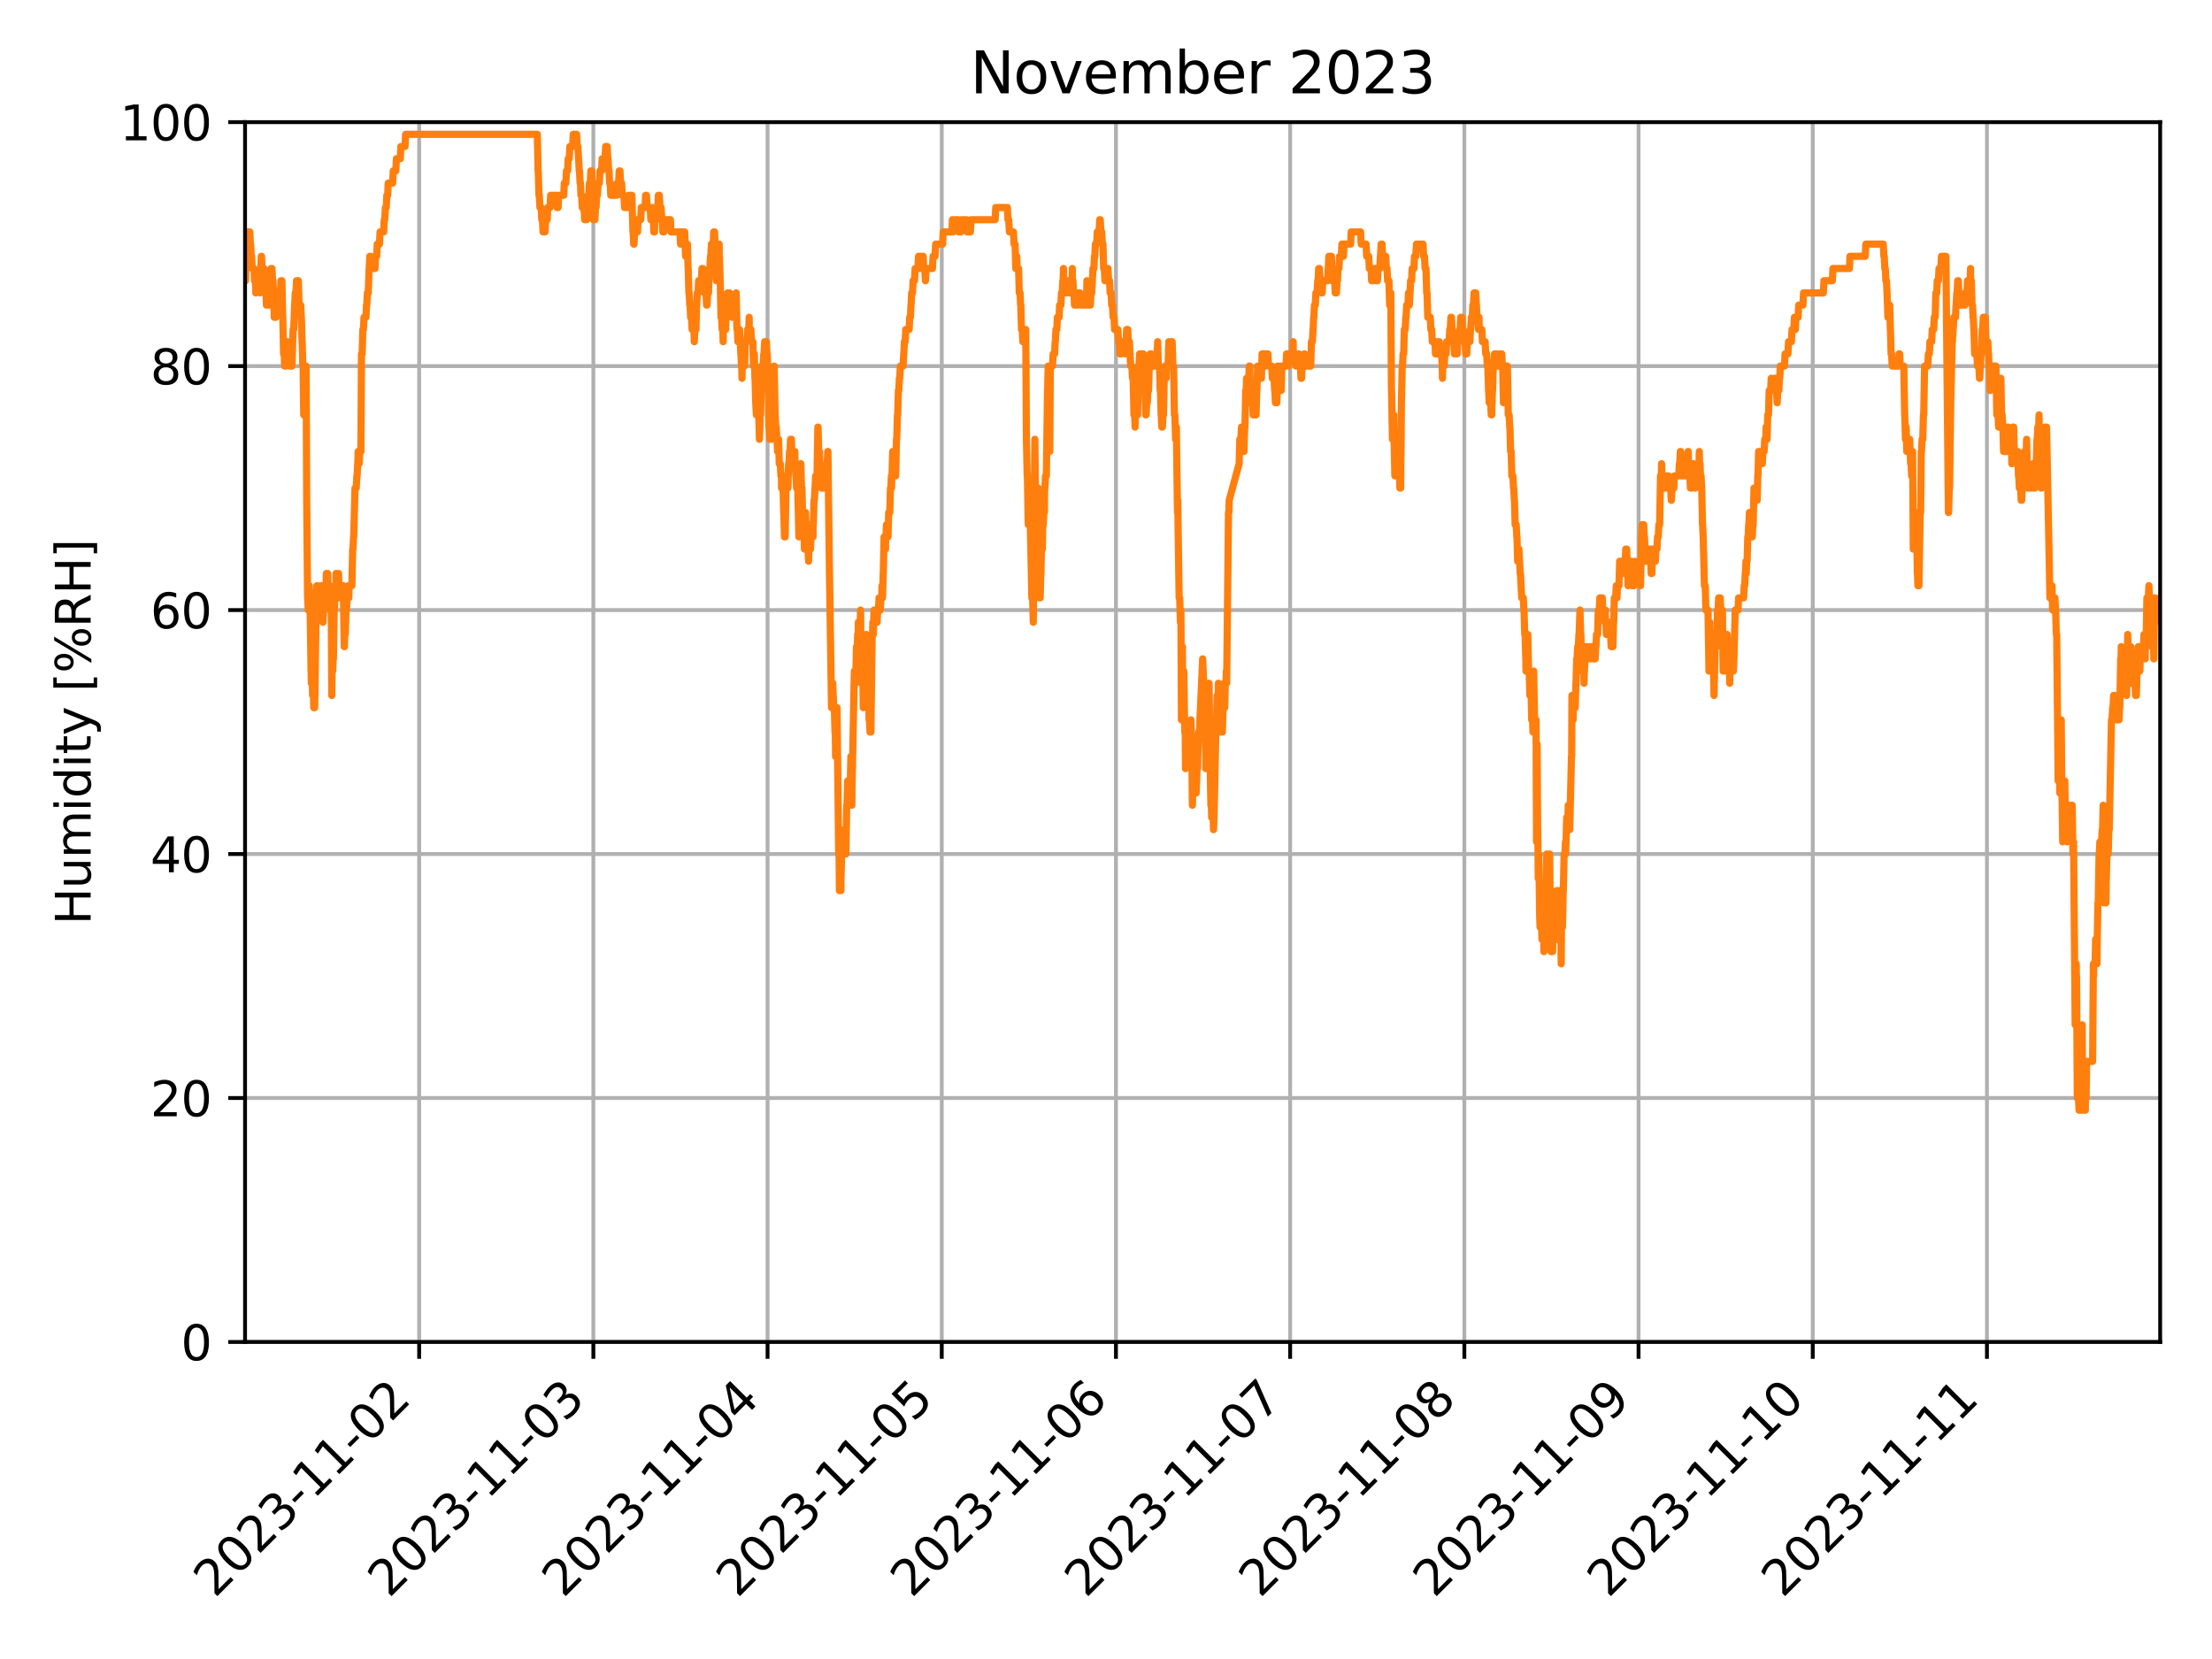 <?xml version="1.0" encoding="utf-8" standalone="no"?>
<!DOCTYPE svg PUBLIC "-//W3C//DTD SVG 1.1//EN"
  "http://www.w3.org/Graphics/SVG/1.1/DTD/svg11.dtd">
<svg xmlns:xlink="http://www.w3.org/1999/xlink" width="460.8pt" height="345.6pt" viewBox="0 0 460.8 345.6" xmlns="http://www.w3.org/2000/svg" version="1.1">
 <defs>
  <style type="text/css">*{stroke-linejoin: round; stroke-linecap: butt}</style>
 </defs>
 <g id="figure_1">
  <g id="patch_1">
   <path d="M 0 345.6 
L 460.8 345.6 
L 460.8 0 
L 0 0 
z
" style="fill: #ffffff"/>
  </g>
  <g id="axes_1">
   <g id="patch_2">
    <path d="M 51.05 279.561 
L 450 279.561 
L 450 25.44 
L 51.05 25.44 
z
" style="fill: #ffffff"/>
   </g>
   <g id="matplotlib.axis_1">
    <g id="xtick_1">
     <g id="line2d_1">
      <path d="M 87.319 279.561 
L 87.319 25.44 
" clip-path="url(#paf1d4e1a06)" style="fill: none; stroke: #b0b0b0; stroke-width: 0.8; stroke-linecap: square"/>
     </g>
     <g id="line2d_2">
      <defs>
       <path id="m4f8e3b36a7" d="M 0 0 
L 0 3.5 
" style="stroke: #000000; stroke-width: 0.8"/>
      </defs>
      <g>
       <use xlink:href="#m4f8e3b36a7" x="87.319" y="279.561" style="stroke: #000000; stroke-width: 0.8"/>
      </g>
     </g>
     <g id="text_1">
      <!-- 2023-11-02 -->
      <g transform="translate(44.755 333.028) rotate(-45) scale(0.1 -0.1)">
       <defs>
        <path id="DejaVuSans-32" d="M 1228 531 
L 3431 531 
L 3431 0 
L 469 0 
L 469 531 
Q 828 903 1448 1529 
Q 2069 2156 2228 2338 
Q 2531 2678 2651 2914 
Q 2772 3150 2772 3378 
Q 2772 3750 2511 3984 
Q 2250 4219 1831 4219 
Q 1534 4219 1204 4116 
Q 875 4013 500 3803 
L 500 4441 
Q 881 4594 1212 4672 
Q 1544 4750 1819 4750 
Q 2544 4750 2975 4387 
Q 3406 4025 3406 3419 
Q 3406 3131 3298 2873 
Q 3191 2616 2906 2266 
Q 2828 2175 2409 1742 
Q 1991 1309 1228 531 
z
" transform="scale(0.016)"/>
        <path id="DejaVuSans-30" d="M 2034 4250 
Q 1547 4250 1301 3770 
Q 1056 3291 1056 2328 
Q 1056 1369 1301 889 
Q 1547 409 2034 409 
Q 2525 409 2770 889 
Q 3016 1369 3016 2328 
Q 3016 3291 2770 3770 
Q 2525 4250 2034 4250 
z
M 2034 4750 
Q 2819 4750 3233 4129 
Q 3647 3509 3647 2328 
Q 3647 1150 3233 529 
Q 2819 -91 2034 -91 
Q 1250 -91 836 529 
Q 422 1150 422 2328 
Q 422 3509 836 4129 
Q 1250 4750 2034 4750 
z
" transform="scale(0.016)"/>
        <path id="DejaVuSans-33" d="M 2597 2516 
Q 3050 2419 3304 2112 
Q 3559 1806 3559 1356 
Q 3559 666 3084 287 
Q 2609 -91 1734 -91 
Q 1441 -91 1130 -33 
Q 819 25 488 141 
L 488 750 
Q 750 597 1062 519 
Q 1375 441 1716 441 
Q 2309 441 2620 675 
Q 2931 909 2931 1356 
Q 2931 1769 2642 2001 
Q 2353 2234 1838 2234 
L 1294 2234 
L 1294 2753 
L 1863 2753 
Q 2328 2753 2575 2939 
Q 2822 3125 2822 3475 
Q 2822 3834 2567 4026 
Q 2313 4219 1838 4219 
Q 1578 4219 1281 4162 
Q 984 4106 628 3988 
L 628 4550 
Q 988 4650 1302 4700 
Q 1616 4750 1894 4750 
Q 2613 4750 3031 4423 
Q 3450 4097 3450 3541 
Q 3450 3153 3228 2886 
Q 3006 2619 2597 2516 
z
" transform="scale(0.016)"/>
        <path id="DejaVuSans-2d" d="M 313 2009 
L 1997 2009 
L 1997 1497 
L 313 1497 
L 313 2009 
z
" transform="scale(0.016)"/>
        <path id="DejaVuSans-31" d="M 794 531 
L 1825 531 
L 1825 4091 
L 703 3866 
L 703 4441 
L 1819 4666 
L 2450 4666 
L 2450 531 
L 3481 531 
L 3481 0 
L 794 0 
L 794 531 
z
" transform="scale(0.016)"/>
       </defs>
       <use xlink:href="#DejaVuSans-32"/>
       <use xlink:href="#DejaVuSans-30" x="63.623"/>
       <use xlink:href="#DejaVuSans-32" x="127.246"/>
       <use xlink:href="#DejaVuSans-33" x="190.869"/>
       <use xlink:href="#DejaVuSans-2d" x="254.492"/>
       <use xlink:href="#DejaVuSans-31" x="290.576"/>
       <use xlink:href="#DejaVuSans-31" x="354.199"/>
       <use xlink:href="#DejaVuSans-2d" x="417.822"/>
       <use xlink:href="#DejaVuSans-30" x="453.906"/>
       <use xlink:href="#DejaVuSans-32" x="517.529"/>
      </g>
     </g>
    </g>
    <g id="xtick_2">
     <g id="line2d_3">
      <path d="M 123.608 279.561 
L 123.608 25.44 
" clip-path="url(#paf1d4e1a06)" style="fill: none; stroke: #b0b0b0; stroke-width: 0.8; stroke-linecap: square"/>
     </g>
     <g id="line2d_4">
      <g>
       <use xlink:href="#m4f8e3b36a7" x="123.608" y="279.561" style="stroke: #000000; stroke-width: 0.8"/>
      </g>
     </g>
     <g id="text_2">
      <!-- 2023-11-03 -->
      <g transform="translate(81.043 333.028) rotate(-45) scale(0.1 -0.1)">
       <use xlink:href="#DejaVuSans-32"/>
       <use xlink:href="#DejaVuSans-30" x="63.623"/>
       <use xlink:href="#DejaVuSans-32" x="127.246"/>
       <use xlink:href="#DejaVuSans-33" x="190.869"/>
       <use xlink:href="#DejaVuSans-2d" x="254.492"/>
       <use xlink:href="#DejaVuSans-31" x="290.576"/>
       <use xlink:href="#DejaVuSans-31" x="354.199"/>
       <use xlink:href="#DejaVuSans-2d" x="417.822"/>
       <use xlink:href="#DejaVuSans-30" x="453.906"/>
       <use xlink:href="#DejaVuSans-33" x="517.529"/>
      </g>
     </g>
    </g>
    <g id="xtick_3">
     <g id="line2d_5">
      <path d="M 159.897 279.561 
L 159.897 25.44 
" clip-path="url(#paf1d4e1a06)" style="fill: none; stroke: #b0b0b0; stroke-width: 0.8; stroke-linecap: square"/>
     </g>
     <g id="line2d_6">
      <g>
       <use xlink:href="#m4f8e3b36a7" x="159.897" y="279.561" style="stroke: #000000; stroke-width: 0.8"/>
      </g>
     </g>
     <g id="text_3">
      <!-- 2023-11-04 -->
      <g transform="translate(117.332 333.028) rotate(-45) scale(0.1 -0.1)">
       <defs>
        <path id="DejaVuSans-34" d="M 2419 4116 
L 825 1625 
L 2419 1625 
L 2419 4116 
z
M 2253 4666 
L 3047 4666 
L 3047 1625 
L 3713 1625 
L 3713 1100 
L 3047 1100 
L 3047 0 
L 2419 0 
L 2419 1100 
L 313 1100 
L 313 1709 
L 2253 4666 
z
" transform="scale(0.016)"/>
       </defs>
       <use xlink:href="#DejaVuSans-32"/>
       <use xlink:href="#DejaVuSans-30" x="63.623"/>
       <use xlink:href="#DejaVuSans-32" x="127.246"/>
       <use xlink:href="#DejaVuSans-33" x="190.869"/>
       <use xlink:href="#DejaVuSans-2d" x="254.492"/>
       <use xlink:href="#DejaVuSans-31" x="290.576"/>
       <use xlink:href="#DejaVuSans-31" x="354.199"/>
       <use xlink:href="#DejaVuSans-2d" x="417.822"/>
       <use xlink:href="#DejaVuSans-30" x="453.906"/>
       <use xlink:href="#DejaVuSans-34" x="517.529"/>
      </g>
     </g>
    </g>
    <g id="xtick_4">
     <g id="line2d_7">
      <path d="M 196.185 279.561 
L 196.185 25.44 
" clip-path="url(#paf1d4e1a06)" style="fill: none; stroke: #b0b0b0; stroke-width: 0.8; stroke-linecap: square"/>
     </g>
     <g id="line2d_8">
      <g>
       <use xlink:href="#m4f8e3b36a7" x="196.185" y="279.561" style="stroke: #000000; stroke-width: 0.8"/>
      </g>
     </g>
     <g id="text_4">
      <!-- 2023-11-05 -->
      <g transform="translate(153.621 333.028) rotate(-45) scale(0.1 -0.1)">
       <defs>
        <path id="DejaVuSans-35" d="M 691 4666 
L 3169 4666 
L 3169 4134 
L 1269 4134 
L 1269 2991 
Q 1406 3038 1543 3061 
Q 1681 3084 1819 3084 
Q 2600 3084 3056 2656 
Q 3513 2228 3513 1497 
Q 3513 744 3044 326 
Q 2575 -91 1722 -91 
Q 1428 -91 1123 -41 
Q 819 9 494 109 
L 494 744 
Q 775 591 1075 516 
Q 1375 441 1709 441 
Q 2250 441 2565 725 
Q 2881 1009 2881 1497 
Q 2881 1984 2565 2268 
Q 2250 2553 1709 2553 
Q 1456 2553 1204 2497 
Q 953 2441 691 2322 
L 691 4666 
z
" transform="scale(0.016)"/>
       </defs>
       <use xlink:href="#DejaVuSans-32"/>
       <use xlink:href="#DejaVuSans-30" x="63.623"/>
       <use xlink:href="#DejaVuSans-32" x="127.246"/>
       <use xlink:href="#DejaVuSans-33" x="190.869"/>
       <use xlink:href="#DejaVuSans-2d" x="254.492"/>
       <use xlink:href="#DejaVuSans-31" x="290.576"/>
       <use xlink:href="#DejaVuSans-31" x="354.199"/>
       <use xlink:href="#DejaVuSans-2d" x="417.822"/>
       <use xlink:href="#DejaVuSans-30" x="453.906"/>
       <use xlink:href="#DejaVuSans-35" x="517.529"/>
      </g>
     </g>
    </g>
    <g id="xtick_5">
     <g id="line2d_9">
      <path d="M 232.474 279.561 
L 232.474 25.44 
" clip-path="url(#paf1d4e1a06)" style="fill: none; stroke: #b0b0b0; stroke-width: 0.8; stroke-linecap: square"/>
     </g>
     <g id="line2d_10">
      <g>
       <use xlink:href="#m4f8e3b36a7" x="232.474" y="279.561" style="stroke: #000000; stroke-width: 0.8"/>
      </g>
     </g>
     <g id="text_5">
      <!-- 2023-11-06 -->
      <g transform="translate(189.909 333.028) rotate(-45) scale(0.1 -0.1)">
       <defs>
        <path id="DejaVuSans-36" d="M 2113 2584 
Q 1688 2584 1439 2293 
Q 1191 2003 1191 1497 
Q 1191 994 1439 701 
Q 1688 409 2113 409 
Q 2538 409 2786 701 
Q 3034 994 3034 1497 
Q 3034 2003 2786 2293 
Q 2538 2584 2113 2584 
z
M 3366 4563 
L 3366 3988 
Q 3128 4100 2886 4159 
Q 2644 4219 2406 4219 
Q 1781 4219 1451 3797 
Q 1122 3375 1075 2522 
Q 1259 2794 1537 2939 
Q 1816 3084 2150 3084 
Q 2853 3084 3261 2657 
Q 3669 2231 3669 1497 
Q 3669 778 3244 343 
Q 2819 -91 2113 -91 
Q 1303 -91 875 529 
Q 447 1150 447 2328 
Q 447 3434 972 4092 
Q 1497 4750 2381 4750 
Q 2619 4750 2861 4703 
Q 3103 4656 3366 4563 
z
" transform="scale(0.016)"/>
       </defs>
       <use xlink:href="#DejaVuSans-32"/>
       <use xlink:href="#DejaVuSans-30" x="63.623"/>
       <use xlink:href="#DejaVuSans-32" x="127.246"/>
       <use xlink:href="#DejaVuSans-33" x="190.869"/>
       <use xlink:href="#DejaVuSans-2d" x="254.492"/>
       <use xlink:href="#DejaVuSans-31" x="290.576"/>
       <use xlink:href="#DejaVuSans-31" x="354.199"/>
       <use xlink:href="#DejaVuSans-2d" x="417.822"/>
       <use xlink:href="#DejaVuSans-30" x="453.906"/>
       <use xlink:href="#DejaVuSans-36" x="517.529"/>
      </g>
     </g>
    </g>
    <g id="xtick_6">
     <g id="line2d_11">
      <path d="M 268.763 279.561 
L 268.763 25.44 
" clip-path="url(#paf1d4e1a06)" style="fill: none; stroke: #b0b0b0; stroke-width: 0.8; stroke-linecap: square"/>
     </g>
     <g id="line2d_12">
      <g>
       <use xlink:href="#m4f8e3b36a7" x="268.763" y="279.561" style="stroke: #000000; stroke-width: 0.8"/>
      </g>
     </g>
     <g id="text_6">
      <!-- 2023-11-07 -->
      <g transform="translate(226.198 333.028) rotate(-45) scale(0.1 -0.1)">
       <defs>
        <path id="DejaVuSans-37" d="M 525 4666 
L 3525 4666 
L 3525 4397 
L 1831 0 
L 1172 0 
L 2766 4134 
L 525 4134 
L 525 4666 
z
" transform="scale(0.016)"/>
       </defs>
       <use xlink:href="#DejaVuSans-32"/>
       <use xlink:href="#DejaVuSans-30" x="63.623"/>
       <use xlink:href="#DejaVuSans-32" x="127.246"/>
       <use xlink:href="#DejaVuSans-33" x="190.869"/>
       <use xlink:href="#DejaVuSans-2d" x="254.492"/>
       <use xlink:href="#DejaVuSans-31" x="290.576"/>
       <use xlink:href="#DejaVuSans-31" x="354.199"/>
       <use xlink:href="#DejaVuSans-2d" x="417.822"/>
       <use xlink:href="#DejaVuSans-30" x="453.906"/>
       <use xlink:href="#DejaVuSans-37" x="517.529"/>
      </g>
     </g>
    </g>
    <g id="xtick_7">
     <g id="line2d_13">
      <path d="M 305.051 279.561 
L 305.051 25.44 
" clip-path="url(#paf1d4e1a06)" style="fill: none; stroke: #b0b0b0; stroke-width: 0.8; stroke-linecap: square"/>
     </g>
     <g id="line2d_14">
      <g>
       <use xlink:href="#m4f8e3b36a7" x="305.051" y="279.561" style="stroke: #000000; stroke-width: 0.8"/>
      </g>
     </g>
     <g id="text_7">
      <!-- 2023-11-08 -->
      <g transform="translate(262.487 333.028) rotate(-45) scale(0.1 -0.1)">
       <defs>
        <path id="DejaVuSans-38" d="M 2034 2216 
Q 1584 2216 1326 1975 
Q 1069 1734 1069 1313 
Q 1069 891 1326 650 
Q 1584 409 2034 409 
Q 2484 409 2743 651 
Q 3003 894 3003 1313 
Q 3003 1734 2745 1975 
Q 2488 2216 2034 2216 
z
M 1403 2484 
Q 997 2584 770 2862 
Q 544 3141 544 3541 
Q 544 4100 942 4425 
Q 1341 4750 2034 4750 
Q 2731 4750 3128 4425 
Q 3525 4100 3525 3541 
Q 3525 3141 3298 2862 
Q 3072 2584 2669 2484 
Q 3125 2378 3379 2068 
Q 3634 1759 3634 1313 
Q 3634 634 3220 271 
Q 2806 -91 2034 -91 
Q 1263 -91 848 271 
Q 434 634 434 1313 
Q 434 1759 690 2068 
Q 947 2378 1403 2484 
z
M 1172 3481 
Q 1172 3119 1398 2916 
Q 1625 2713 2034 2713 
Q 2441 2713 2670 2916 
Q 2900 3119 2900 3481 
Q 2900 3844 2670 4047 
Q 2441 4250 2034 4250 
Q 1625 4250 1398 4047 
Q 1172 3844 1172 3481 
z
" transform="scale(0.016)"/>
       </defs>
       <use xlink:href="#DejaVuSans-32"/>
       <use xlink:href="#DejaVuSans-30" x="63.623"/>
       <use xlink:href="#DejaVuSans-32" x="127.246"/>
       <use xlink:href="#DejaVuSans-33" x="190.869"/>
       <use xlink:href="#DejaVuSans-2d" x="254.492"/>
       <use xlink:href="#DejaVuSans-31" x="290.576"/>
       <use xlink:href="#DejaVuSans-31" x="354.199"/>
       <use xlink:href="#DejaVuSans-2d" x="417.822"/>
       <use xlink:href="#DejaVuSans-30" x="453.906"/>
       <use xlink:href="#DejaVuSans-38" x="517.529"/>
      </g>
     </g>
    </g>
    <g id="xtick_8">
     <g id="line2d_15">
      <path d="M 341.34 279.561 
L 341.34 25.44 
" clip-path="url(#paf1d4e1a06)" style="fill: none; stroke: #b0b0b0; stroke-width: 0.8; stroke-linecap: square"/>
     </g>
     <g id="line2d_16">
      <g>
       <use xlink:href="#m4f8e3b36a7" x="341.34" y="279.561" style="stroke: #000000; stroke-width: 0.8"/>
      </g>
     </g>
     <g id="text_8">
      <!-- 2023-11-09 -->
      <g transform="translate(298.775 333.028) rotate(-45) scale(0.1 -0.1)">
       <defs>
        <path id="DejaVuSans-39" d="M 703 97 
L 703 672 
Q 941 559 1184 500 
Q 1428 441 1663 441 
Q 2288 441 2617 861 
Q 2947 1281 2994 2138 
Q 2813 1869 2534 1725 
Q 2256 1581 1919 1581 
Q 1219 1581 811 2004 
Q 403 2428 403 3163 
Q 403 3881 828 4315 
Q 1253 4750 1959 4750 
Q 2769 4750 3195 4129 
Q 3622 3509 3622 2328 
Q 3622 1225 3098 567 
Q 2575 -91 1691 -91 
Q 1453 -91 1209 -44 
Q 966 3 703 97 
z
M 1959 2075 
Q 2384 2075 2632 2365 
Q 2881 2656 2881 3163 
Q 2881 3666 2632 3958 
Q 2384 4250 1959 4250 
Q 1534 4250 1286 3958 
Q 1038 3666 1038 3163 
Q 1038 2656 1286 2365 
Q 1534 2075 1959 2075 
z
" transform="scale(0.016)"/>
       </defs>
       <use xlink:href="#DejaVuSans-32"/>
       <use xlink:href="#DejaVuSans-30" x="63.623"/>
       <use xlink:href="#DejaVuSans-32" x="127.246"/>
       <use xlink:href="#DejaVuSans-33" x="190.869"/>
       <use xlink:href="#DejaVuSans-2d" x="254.492"/>
       <use xlink:href="#DejaVuSans-31" x="290.576"/>
       <use xlink:href="#DejaVuSans-31" x="354.199"/>
       <use xlink:href="#DejaVuSans-2d" x="417.822"/>
       <use xlink:href="#DejaVuSans-30" x="453.906"/>
       <use xlink:href="#DejaVuSans-39" x="517.529"/>
      </g>
     </g>
    </g>
    <g id="xtick_9">
     <g id="line2d_17">
      <path d="M 377.628 279.561 
L 377.628 25.44 
" clip-path="url(#paf1d4e1a06)" style="fill: none; stroke: #b0b0b0; stroke-width: 0.8; stroke-linecap: square"/>
     </g>
     <g id="line2d_18">
      <g>
       <use xlink:href="#m4f8e3b36a7" x="377.628" y="279.561" style="stroke: #000000; stroke-width: 0.8"/>
      </g>
     </g>
     <g id="text_9">
      <!-- 2023-11-10 -->
      <g transform="translate(335.064 333.028) rotate(-45) scale(0.1 -0.1)">
       <use xlink:href="#DejaVuSans-32"/>
       <use xlink:href="#DejaVuSans-30" x="63.623"/>
       <use xlink:href="#DejaVuSans-32" x="127.246"/>
       <use xlink:href="#DejaVuSans-33" x="190.869"/>
       <use xlink:href="#DejaVuSans-2d" x="254.492"/>
       <use xlink:href="#DejaVuSans-31" x="290.576"/>
       <use xlink:href="#DejaVuSans-31" x="354.199"/>
       <use xlink:href="#DejaVuSans-2d" x="417.822"/>
       <use xlink:href="#DejaVuSans-31" x="453.906"/>
       <use xlink:href="#DejaVuSans-30" x="517.529"/>
      </g>
     </g>
    </g>
    <g id="xtick_10">
     <g id="line2d_19">
      <path d="M 413.917 279.561 
L 413.917 25.44 
" clip-path="url(#paf1d4e1a06)" style="fill: none; stroke: #b0b0b0; stroke-width: 0.8; stroke-linecap: square"/>
     </g>
     <g id="line2d_20">
      <g>
       <use xlink:href="#m4f8e3b36a7" x="413.917" y="279.561" style="stroke: #000000; stroke-width: 0.8"/>
      </g>
     </g>
     <g id="text_10">
      <!-- 2023-11-11 -->
      <g transform="translate(371.353 333.028) rotate(-45) scale(0.1 -0.1)">
       <use xlink:href="#DejaVuSans-32"/>
       <use xlink:href="#DejaVuSans-30" x="63.623"/>
       <use xlink:href="#DejaVuSans-32" x="127.246"/>
       <use xlink:href="#DejaVuSans-33" x="190.869"/>
       <use xlink:href="#DejaVuSans-2d" x="254.492"/>
       <use xlink:href="#DejaVuSans-31" x="290.576"/>
       <use xlink:href="#DejaVuSans-31" x="354.199"/>
       <use xlink:href="#DejaVuSans-2d" x="417.822"/>
       <use xlink:href="#DejaVuSans-31" x="453.906"/>
       <use xlink:href="#DejaVuSans-31" x="517.529"/>
      </g>
     </g>
    </g>
   </g>
   <g id="matplotlib.axis_2">
    <g id="ytick_1">
     <g id="line2d_21">
      <path d="M 51.05 279.561 
L 450 279.561 
" clip-path="url(#paf1d4e1a06)" style="fill: none; stroke: #b0b0b0; stroke-width: 0.8; stroke-linecap: square"/>
     </g>
     <g id="line2d_22">
      <defs>
       <path id="m6fc2a909ae" d="M 0 0 
L -3.5 0 
" style="stroke: #000000; stroke-width: 0.8"/>
      </defs>
      <g>
       <use xlink:href="#m6fc2a909ae" x="51.05" y="279.561" style="stroke: #000000; stroke-width: 0.8"/>
      </g>
     </g>
     <g id="text_11">
      <!-- 0 -->
      <g transform="translate(37.688 283.36) scale(0.1 -0.1)">
       <use xlink:href="#DejaVuSans-30"/>
      </g>
     </g>
    </g>
    <g id="ytick_2">
     <g id="line2d_23">
      <path d="M 51.05 228.737 
L 450 228.737 
" clip-path="url(#paf1d4e1a06)" style="fill: none; stroke: #b0b0b0; stroke-width: 0.8; stroke-linecap: square"/>
     </g>
     <g id="line2d_24">
      <g>
       <use xlink:href="#m6fc2a909ae" x="51.05" y="228.737" style="stroke: #000000; stroke-width: 0.8"/>
      </g>
     </g>
     <g id="text_12">
      <!-- 20 -->
      <g transform="translate(31.325 232.536) scale(0.1 -0.1)">
       <use xlink:href="#DejaVuSans-32"/>
       <use xlink:href="#DejaVuSans-30" x="63.623"/>
      </g>
     </g>
    </g>
    <g id="ytick_3">
     <g id="line2d_25">
      <path d="M 51.05 177.913 
L 450 177.913 
" clip-path="url(#paf1d4e1a06)" style="fill: none; stroke: #b0b0b0; stroke-width: 0.8; stroke-linecap: square"/>
     </g>
     <g id="line2d_26">
      <g>
       <use xlink:href="#m6fc2a909ae" x="51.05" y="177.913" style="stroke: #000000; stroke-width: 0.8"/>
      </g>
     </g>
     <g id="text_13">
      <!-- 40 -->
      <g transform="translate(31.325 181.712) scale(0.1 -0.1)">
       <use xlink:href="#DejaVuSans-34"/>
       <use xlink:href="#DejaVuSans-30" x="63.623"/>
      </g>
     </g>
    </g>
    <g id="ytick_4">
     <g id="line2d_27">
      <path d="M 51.05 127.088 
L 450 127.088 
" clip-path="url(#paf1d4e1a06)" style="fill: none; stroke: #b0b0b0; stroke-width: 0.8; stroke-linecap: square"/>
     </g>
     <g id="line2d_28">
      <g>
       <use xlink:href="#m6fc2a909ae" x="51.05" y="127.088" style="stroke: #000000; stroke-width: 0.8"/>
      </g>
     </g>
     <g id="text_14">
      <!-- 60 -->
      <g transform="translate(31.325 130.888) scale(0.1 -0.1)">
       <use xlink:href="#DejaVuSans-36"/>
       <use xlink:href="#DejaVuSans-30" x="63.623"/>
      </g>
     </g>
    </g>
    <g id="ytick_5">
     <g id="line2d_29">
      <path d="M 51.05 76.264 
L 450 76.264 
" clip-path="url(#paf1d4e1a06)" style="fill: none; stroke: #b0b0b0; stroke-width: 0.8; stroke-linecap: square"/>
     </g>
     <g id="line2d_30">
      <g>
       <use xlink:href="#m6fc2a909ae" x="51.05" y="76.264" style="stroke: #000000; stroke-width: 0.8"/>
      </g>
     </g>
     <g id="text_15">
      <!-- 80 -->
      <g transform="translate(31.325 80.063) scale(0.1 -0.1)">
       <use xlink:href="#DejaVuSans-38"/>
       <use xlink:href="#DejaVuSans-30" x="63.623"/>
      </g>
     </g>
    </g>
    <g id="ytick_6">
     <g id="line2d_31">
      <path d="M 51.05 25.44 
L 450 25.44 
" clip-path="url(#paf1d4e1a06)" style="fill: none; stroke: #b0b0b0; stroke-width: 0.8; stroke-linecap: square"/>
     </g>
     <g id="line2d_32">
      <g>
       <use xlink:href="#m6fc2a909ae" x="51.05" y="25.44" style="stroke: #000000; stroke-width: 0.8"/>
      </g>
     </g>
     <g id="text_16">
      <!-- 100 -->
      <g transform="translate(24.962 29.239) scale(0.1 -0.1)">
       <use xlink:href="#DejaVuSans-31"/>
       <use xlink:href="#DejaVuSans-30" x="63.623"/>
       <use xlink:href="#DejaVuSans-30" x="127.246"/>
      </g>
     </g>
    </g>
    <g id="text_17">
     <!-- Humidity [%RH] -->
     <g transform="translate(18.883 192.647) rotate(-90) scale(0.1 -0.1)">
      <defs>
       <path id="DejaVuSans-48" d="M 628 4666 
L 1259 4666 
L 1259 2753 
L 3553 2753 
L 3553 4666 
L 4184 4666 
L 4184 0 
L 3553 0 
L 3553 2222 
L 1259 2222 
L 1259 0 
L 628 0 
L 628 4666 
z
" transform="scale(0.016)"/>
       <path id="DejaVuSans-75" d="M 544 1381 
L 544 3500 
L 1119 3500 
L 1119 1403 
Q 1119 906 1312 657 
Q 1506 409 1894 409 
Q 2359 409 2629 706 
Q 2900 1003 2900 1516 
L 2900 3500 
L 3475 3500 
L 3475 0 
L 2900 0 
L 2900 538 
Q 2691 219 2414 64 
Q 2138 -91 1772 -91 
Q 1169 -91 856 284 
Q 544 659 544 1381 
z
M 1991 3584 
L 1991 3584 
z
" transform="scale(0.016)"/>
       <path id="DejaVuSans-6d" d="M 3328 2828 
Q 3544 3216 3844 3400 
Q 4144 3584 4550 3584 
Q 5097 3584 5394 3201 
Q 5691 2819 5691 2113 
L 5691 0 
L 5113 0 
L 5113 2094 
Q 5113 2597 4934 2840 
Q 4756 3084 4391 3084 
Q 3944 3084 3684 2787 
Q 3425 2491 3425 1978 
L 3425 0 
L 2847 0 
L 2847 2094 
Q 2847 2600 2669 2842 
Q 2491 3084 2119 3084 
Q 1678 3084 1418 2786 
Q 1159 2488 1159 1978 
L 1159 0 
L 581 0 
L 581 3500 
L 1159 3500 
L 1159 2956 
Q 1356 3278 1631 3431 
Q 1906 3584 2284 3584 
Q 2666 3584 2933 3390 
Q 3200 3197 3328 2828 
z
" transform="scale(0.016)"/>
       <path id="DejaVuSans-69" d="M 603 3500 
L 1178 3500 
L 1178 0 
L 603 0 
L 603 3500 
z
M 603 4863 
L 1178 4863 
L 1178 4134 
L 603 4134 
L 603 4863 
z
" transform="scale(0.016)"/>
       <path id="DejaVuSans-64" d="M 2906 2969 
L 2906 4863 
L 3481 4863 
L 3481 0 
L 2906 0 
L 2906 525 
Q 2725 213 2448 61 
Q 2172 -91 1784 -91 
Q 1150 -91 751 415 
Q 353 922 353 1747 
Q 353 2572 751 3078 
Q 1150 3584 1784 3584 
Q 2172 3584 2448 3432 
Q 2725 3281 2906 2969 
z
M 947 1747 
Q 947 1113 1208 752 
Q 1469 391 1925 391 
Q 2381 391 2643 752 
Q 2906 1113 2906 1747 
Q 2906 2381 2643 2742 
Q 2381 3103 1925 3103 
Q 1469 3103 1208 2742 
Q 947 2381 947 1747 
z
" transform="scale(0.016)"/>
       <path id="DejaVuSans-74" d="M 1172 4494 
L 1172 3500 
L 2356 3500 
L 2356 3053 
L 1172 3053 
L 1172 1153 
Q 1172 725 1289 603 
Q 1406 481 1766 481 
L 2356 481 
L 2356 0 
L 1766 0 
Q 1100 0 847 248 
Q 594 497 594 1153 
L 594 3053 
L 172 3053 
L 172 3500 
L 594 3500 
L 594 4494 
L 1172 4494 
z
" transform="scale(0.016)"/>
       <path id="DejaVuSans-79" d="M 2059 -325 
Q 1816 -950 1584 -1140 
Q 1353 -1331 966 -1331 
L 506 -1331 
L 506 -850 
L 844 -850 
Q 1081 -850 1212 -737 
Q 1344 -625 1503 -206 
L 1606 56 
L 191 3500 
L 800 3500 
L 1894 763 
L 2988 3500 
L 3597 3500 
L 2059 -325 
z
" transform="scale(0.016)"/>
       <path id="DejaVuSans-20" transform="scale(0.016)"/>
       <path id="DejaVuSans-5b" d="M 550 4863 
L 1875 4863 
L 1875 4416 
L 1125 4416 
L 1125 -397 
L 1875 -397 
L 1875 -844 
L 550 -844 
L 550 4863 
z
" transform="scale(0.016)"/>
       <path id="DejaVuSans-25" d="M 4653 2053 
Q 4381 2053 4226 1822 
Q 4072 1591 4072 1178 
Q 4072 772 4226 539 
Q 4381 306 4653 306 
Q 4919 306 5073 539 
Q 5228 772 5228 1178 
Q 5228 1588 5073 1820 
Q 4919 2053 4653 2053 
z
M 4653 2450 
Q 5147 2450 5437 2106 
Q 5728 1763 5728 1178 
Q 5728 594 5436 251 
Q 5144 -91 4653 -91 
Q 4153 -91 3862 251 
Q 3572 594 3572 1178 
Q 3572 1766 3864 2108 
Q 4156 2450 4653 2450 
z
M 1428 4353 
Q 1159 4353 1004 4120 
Q 850 3888 850 3481 
Q 850 3069 1003 2837 
Q 1156 2606 1428 2606 
Q 1700 2606 1854 2837 
Q 2009 3069 2009 3481 
Q 2009 3884 1853 4118 
Q 1697 4353 1428 4353 
z
M 4250 4750 
L 4750 4750 
L 1831 -91 
L 1331 -91 
L 4250 4750 
z
M 1428 4750 
Q 1922 4750 2215 4408 
Q 2509 4066 2509 3481 
Q 2509 2891 2217 2550 
Q 1925 2209 1428 2209 
Q 931 2209 642 2551 
Q 353 2894 353 3481 
Q 353 4063 643 4406 
Q 934 4750 1428 4750 
z
" transform="scale(0.016)"/>
       <path id="DejaVuSans-52" d="M 2841 2188 
Q 3044 2119 3236 1894 
Q 3428 1669 3622 1275 
L 4263 0 
L 3584 0 
L 2988 1197 
Q 2756 1666 2539 1819 
Q 2322 1972 1947 1972 
L 1259 1972 
L 1259 0 
L 628 0 
L 628 4666 
L 2053 4666 
Q 2853 4666 3247 4331 
Q 3641 3997 3641 3322 
Q 3641 2881 3436 2590 
Q 3231 2300 2841 2188 
z
M 1259 4147 
L 1259 2491 
L 2053 2491 
Q 2509 2491 2742 2702 
Q 2975 2913 2975 3322 
Q 2975 3731 2742 3939 
Q 2509 4147 2053 4147 
L 1259 4147 
z
" transform="scale(0.016)"/>
       <path id="DejaVuSans-5d" d="M 1947 4863 
L 1947 -844 
L 622 -844 
L 622 -397 
L 1369 -397 
L 1369 4416 
L 622 4416 
L 622 4863 
L 1947 4863 
z
" transform="scale(0.016)"/>
      </defs>
      <use xlink:href="#DejaVuSans-48"/>
      <use xlink:href="#DejaVuSans-75" x="75.195"/>
      <use xlink:href="#DejaVuSans-6d" x="138.574"/>
      <use xlink:href="#DejaVuSans-69" x="235.986"/>
      <use xlink:href="#DejaVuSans-64" x="263.77"/>
      <use xlink:href="#DejaVuSans-69" x="327.246"/>
      <use xlink:href="#DejaVuSans-74" x="355.029"/>
      <use xlink:href="#DejaVuSans-79" x="394.238"/>
      <use xlink:href="#DejaVuSans-20" x="453.418"/>
      <use xlink:href="#DejaVuSans-5b" x="485.205"/>
      <use xlink:href="#DejaVuSans-25" x="524.219"/>
      <use xlink:href="#DejaVuSans-52" x="619.238"/>
      <use xlink:href="#DejaVuSans-48" x="688.721"/>
      <use xlink:href="#DejaVuSans-5d" x="763.916"/>
     </g>
    </g>
   </g>
   <g id="line2d_33">
    <path d="M 51.05 58.476 
L 51.151 58.476 
L 51.292 53.393 
L 51.312 53.393 
L 51.433 50.852 
L 51.554 50.852 
L 51.675 48.311 
L 52.038 48.311 
L 52.159 50.852 
L 52.219 50.852 
L 52.34 53.393 
L 52.421 53.393 
L 52.542 55.935 
L 52.905 55.935 
L 53.026 58.476 
L 53.207 58.476 
L 53.288 61.017 
L 53.308 58.476 
L 54.054 58.476 
L 54.155 61.017 
L 54.296 55.935 
L 54.316 55.935 
L 54.437 53.393 
L 54.477 53.393 
L 54.598 55.935 
L 55.001 55.935 
L 55.122 58.476 
L 55.142 58.476 
L 55.284 61.017 
L 55.405 61.017 
L 55.505 63.558 
L 55.667 63.558 
L 55.768 61.017 
L 55.888 63.558 
L 56.312 63.558 
L 56.473 55.935 
L 56.655 55.935 
L 56.776 58.476 
L 56.856 58.476 
L 56.977 61.017 
L 56.997 61.017 
L 57.138 66.099 
L 57.461 66.099 
L 57.602 61.017 
L 57.622 61.017 
L 57.743 63.558 
L 58.025 63.558 
L 58.146 61.017 
L 58.408 61.017 
L 58.529 58.476 
L 58.731 58.476 
L 58.892 66.099 
L 58.912 66.099 
L 59.074 73.723 
L 59.215 73.723 
L 59.295 76.264 
L 59.416 73.723 
L 59.497 76.264 
L 59.517 73.723 
L 59.578 73.723 
L 59.699 71.182 
L 59.88 71.182 
L 60.001 73.723 
L 60.283 73.723 
L 60.404 76.264 
L 60.828 76.264 
L 61.049 68.641 
L 61.19 68.641 
L 61.372 63.558 
L 61.392 63.558 
L 61.513 61.017 
L 61.654 61.017 
L 61.775 58.476 
L 62.158 58.476 
L 62.299 63.558 
L 62.642 63.558 
L 62.763 66.099 
L 62.783 66.099 
L 62.924 71.182 
L 62.945 71.182 
L 63.086 76.264 
L 63.146 76.264 
L 63.267 86.429 
L 63.287 83.888 
L 63.448 76.264 
L 63.771 76.264 
L 63.892 104.218 
L 64.074 124.547 
L 64.094 124.547 
L 64.215 127.088 
L 64.356 122.006 
L 64.436 122.006 
L 64.557 124.547 
L 64.577 124.547 
L 64.799 139.795 
L 64.819 139.795 
L 64.86 142.336 
L 64.9 137.253 
L 64.94 137.253 
L 64.961 134.712 
L 65.021 139.795 
L 65.122 144.877 
L 65.142 142.336 
L 65.162 142.336 
L 65.243 139.795 
L 65.263 142.336 
L 65.364 147.418 
L 65.384 144.877 
L 65.485 144.877 
L 65.545 147.418 
L 65.585 144.877 
L 65.606 144.877 
L 65.848 127.088 
L 65.868 127.088 
L 66.009 122.006 
L 66.029 122.006 
L 66.17 127.088 
L 66.674 127.088 
L 66.815 122.006 
L 66.835 122.006 
L 66.956 124.547 
L 66.977 124.547 
L 67.098 127.088 
L 67.198 127.088 
L 67.279 129.63 
L 67.46 124.547 
L 67.48 124.547 
L 67.601 122.006 
L 67.682 122.006 
L 67.803 124.547 
L 67.843 124.547 
L 67.985 119.465 
L 68.005 122.006 
L 68.085 119.465 
L 68.267 119.465 
L 68.408 124.547 
L 68.569 124.547 
L 68.67 122.006 
L 68.73 127.088 
L 68.771 124.547 
L 68.811 124.547 
L 68.932 127.088 
L 69.013 127.088 
L 69.114 144.877 
L 69.174 139.795 
L 69.234 132.171 
L 69.295 137.253 
L 69.315 139.795 
L 69.396 137.253 
L 69.456 137.253 
L 69.658 124.547 
L 69.678 127.088 
L 69.759 124.547 
L 69.839 124.547 
L 69.96 122.006 
L 69.98 122.006 
L 70.001 119.465 
L 70.081 122.006 
L 70.202 124.547 
L 70.222 124.547 
L 70.343 122.006 
L 70.504 122.006 
L 70.525 119.465 
L 70.585 122.006 
L 70.646 122.006 
L 70.767 124.547 
L 70.827 124.547 
L 70.948 122.006 
L 71.069 124.547 
L 71.15 124.547 
L 71.271 122.006 
L 71.512 122.006 
L 71.714 134.712 
L 71.754 134.712 
L 71.835 129.63 
L 71.875 132.171 
L 71.936 132.171 
L 72.077 127.088 
L 72.178 127.088 
L 72.299 124.547 
L 72.48 124.547 
L 72.601 122.006 
L 72.621 122.006 
L 72.662 124.547 
L 72.722 122.006 
L 73.307 122.006 
L 73.468 114.382 
L 73.528 114.382 
L 73.649 111.841 
L 73.69 111.841 
L 73.952 101.676 
L 74.214 101.676 
L 74.335 99.135 
L 74.395 99.135 
L 74.516 96.594 
L 74.536 96.594 
L 74.617 94.053 
L 74.637 96.594 
L 74.819 96.594 
L 74.96 94.053 
L 75.182 94.053 
L 75.303 73.723 
L 75.444 73.723 
L 75.585 68.641 
L 75.706 68.641 
L 75.827 66.099 
L 76.23 66.099 
L 76.351 63.558 
L 76.411 63.558 
L 76.532 61.017 
L 76.714 61.017 
L 76.895 55.935 
L 76.915 55.935 
L 77.036 53.393 
L 77.198 53.393 
L 77.319 55.935 
L 78.125 55.935 
L 78.246 53.393 
L 78.468 53.393 
L 78.589 50.852 
L 79.052 50.852 
L 79.173 48.311 
L 79.919 48.311 
L 80.04 45.77 
L 80.141 45.77 
L 80.282 43.228 
L 80.464 43.228 
L 80.585 40.687 
L 80.766 40.687 
L 80.867 38.146 
L 81.794 38.146 
L 81.915 35.605 
L 82.459 35.605 
L 82.581 33.064 
L 83.387 33.064 
L 83.508 30.522 
L 84.375 30.522 
L 84.496 27.981 
L 111.934 27.981 
L 112.095 35.605 
L 112.135 35.605 
L 112.276 40.687 
L 112.357 40.687 
L 112.478 43.228 
L 112.74 43.228 
L 112.861 45.77 
L 113.002 45.77 
L 113.123 48.311 
L 113.546 48.311 
L 113.667 45.77 
L 113.99 45.77 
L 114.111 43.228 
L 114.574 43.228 
L 114.716 40.687 
L 115.905 40.687 
L 116.026 43.228 
L 116.268 43.228 
L 116.389 40.687 
L 117.437 40.687 
L 117.558 38.146 
L 117.881 38.146 
L 118.002 35.605 
L 118.244 35.605 
L 118.365 33.064 
L 118.586 33.064 
L 118.707 30.522 
L 119.292 30.522 
L 119.413 27.981 
L 120.119 27.981 
L 120.24 30.522 
L 120.381 30.522 
L 120.522 33.064 
L 120.542 33.064 
L 120.663 35.605 
L 120.723 35.605 
L 120.844 38.146 
L 120.925 38.146 
L 121.026 40.687 
L 121.167 40.687 
L 121.288 43.228 
L 121.671 43.228 
L 121.792 45.77 
L 122.215 45.77 
L 122.336 43.228 
L 122.417 43.228 
L 122.538 40.687 
L 122.659 40.687 
L 122.78 38.146 
L 122.961 38.146 
L 123.082 35.605 
L 123.264 35.605 
L 123.405 40.687 
L 123.465 40.687 
L 123.606 45.77 
L 123.929 45.77 
L 124.05 43.228 
L 124.171 43.228 
L 124.292 40.687 
L 124.453 40.687 
L 124.594 38.146 
L 124.856 38.146 
L 124.977 35.605 
L 125.32 35.605 
L 125.441 33.064 
L 126.046 33.064 
L 126.167 30.522 
L 126.489 30.522 
L 126.61 33.064 
L 126.671 33.064 
L 126.792 35.605 
L 126.872 35.605 
L 126.993 38.146 
L 127.114 38.146 
L 127.235 40.687 
L 128.445 40.687 
L 128.566 38.146 
L 128.868 38.146 
L 128.989 35.605 
L 129.15 35.605 
L 129.271 38.146 
L 129.493 38.146 
L 129.614 40.687 
L 129.977 40.687 
L 130.098 43.228 
L 130.844 43.228 
L 130.965 40.687 
L 131.63 40.687 
L 131.852 48.311 
L 131.892 48.311 
L 132.013 50.852 
L 132.074 50.852 
L 132.194 48.311 
L 132.336 48.311 
L 132.457 45.77 
L 132.557 45.77 
L 132.678 48.311 
L 132.8 48.311 
L 132.92 45.77 
L 133.465 45.77 
L 133.586 43.228 
L 134.372 43.228 
L 134.493 40.687 
L 134.674 40.687 
L 134.795 43.228 
L 135.461 43.228 
L 135.581 45.77 
L 135.602 45.77 
L 135.723 43.228 
L 135.985 43.228 
L 136.106 45.77 
L 136.126 45.77 
L 136.186 48.311 
L 136.227 45.77 
L 136.287 45.77 
L 136.347 48.311 
L 136.388 45.77 
L 136.65 45.77 
L 136.771 43.228 
L 137.033 43.228 
L 137.154 40.687 
L 137.356 40.687 
L 137.476 43.228 
L 137.719 43.228 
L 137.86 45.77 
L 137.96 45.77 
L 138.081 48.311 
L 138.323 48.311 
L 138.444 45.77 
L 139.654 45.77 
L 139.775 48.311 
L 141.65 48.311 
L 141.771 50.852 
L 141.871 50.852 
L 142.013 48.311 
L 142.275 48.311 
L 142.416 50.852 
L 142.537 48.311 
L 142.637 48.311 
L 142.819 53.393 
L 142.94 53.393 
L 143.061 50.852 
L 143.202 50.852 
L 143.343 55.935 
L 143.363 55.935 
L 143.504 61.017 
L 143.565 61.017 
L 143.686 63.558 
L 143.766 63.558 
L 143.867 66.099 
L 143.887 63.558 
L 143.968 66.099 
L 144.049 66.099 
L 144.17 68.641 
L 144.331 68.641 
L 144.452 66.099 
L 144.492 66.099 
L 144.633 71.182 
L 144.754 68.641 
L 144.976 68.641 
L 145.117 63.558 
L 145.137 63.558 
L 145.258 61.017 
L 145.42 61.017 
L 145.541 58.476 
L 146.105 58.476 
L 146.226 55.935 
L 146.428 55.935 
L 146.569 58.476 
L 146.589 58.476 
L 146.71 61.017 
L 146.851 61.017 
L 146.891 58.476 
L 146.952 61.017 
L 147.073 61.017 
L 147.194 63.558 
L 147.295 63.558 
L 147.416 61.017 
L 147.597 61.017 
L 147.738 55.935 
L 147.879 55.935 
L 148 53.393 
L 148.081 53.393 
L 148.202 50.852 
L 148.565 50.852 
L 148.685 48.311 
L 148.867 48.311 
L 149.028 55.935 
L 149.089 55.935 
L 149.23 58.476 
L 149.351 55.935 
L 149.371 55.935 
L 149.492 53.393 
L 149.734 53.393 
L 149.814 50.852 
L 149.835 53.393 
L 149.875 53.393 
L 150.016 58.476 
L 150.036 58.476 
L 150.198 66.099 
L 150.319 66.099 
L 150.44 68.641 
L 150.581 68.641 
L 150.641 71.182 
L 150.681 68.641 
L 151.165 68.641 
L 151.306 63.558 
L 151.528 63.558 
L 151.548 61.017 
L 151.629 63.558 
L 151.81 63.558 
L 151.931 61.017 
L 151.992 61.017 
L 152.113 63.558 
L 152.395 63.558 
L 152.516 66.099 
L 152.939 66.099 
L 153.06 63.558 
L 153.201 63.558 
L 153.322 61.017 
L 153.363 61.017 
L 153.524 68.641 
L 153.605 68.641 
L 153.726 71.182 
L 153.826 71.182 
L 153.947 68.641 
L 154.048 68.641 
L 154.169 71.182 
L 154.209 71.182 
L 154.33 73.723 
L 154.351 73.723 
L 154.472 76.264 
L 154.512 76.264 
L 154.572 78.805 
L 154.613 76.264 
L 154.895 76.264 
L 154.975 73.723 
L 154.996 76.264 
L 155.117 76.264 
L 155.258 71.182 
L 155.621 71.182 
L 155.742 68.641 
L 155.983 68.641 
L 156.064 66.099 
L 156.084 68.641 
L 156.427 68.641 
L 156.548 71.182 
L 156.83 71.182 
L 156.971 76.264 
L 157.092 73.723 
L 157.133 73.723 
L 157.274 78.805 
L 157.294 78.805 
L 157.435 83.888 
L 157.576 86.429 
L 157.697 83.888 
L 157.717 83.888 
L 157.798 81.347 
L 157.98 86.429 
L 158.06 86.429 
L 158.201 91.512 
L 158.383 86.429 
L 158.443 86.429 
L 158.625 76.264 
L 158.967 76.264 
L 159.108 73.723 
L 159.169 73.723 
L 159.29 71.182 
L 159.653 71.182 
L 159.774 73.723 
L 159.814 73.723 
L 159.935 76.264 
L 159.955 76.264 
L 160.157 88.97 
L 160.237 88.97 
L 160.358 91.512 
L 160.459 91.512 
L 160.6 88.97 
L 160.62 88.97 
L 160.741 91.512 
L 160.802 91.512 
L 160.963 83.888 
L 160.983 83.888 
L 161.125 78.805 
L 161.165 78.805 
L 161.286 76.264 
L 161.467 86.429 
L 161.487 86.429 
L 161.608 88.97 
L 161.709 88.97 
L 161.83 91.512 
L 161.87 91.512 
L 161.991 94.053 
L 162.092 94.053 
L 162.193 91.512 
L 162.334 96.594 
L 162.556 96.594 
L 162.677 99.135 
L 162.798 99.135 
L 162.818 101.676 
L 162.899 99.135 
L 162.959 99.135 
L 163.08 101.676 
L 163.12 101.676 
L 163.261 106.759 
L 163.282 106.759 
L 163.423 111.841 
L 163.564 111.841 
L 163.765 99.135 
L 163.886 99.135 
L 164.028 101.676 
L 164.128 101.676 
L 164.27 96.594 
L 164.35 96.594 
L 164.471 94.053 
L 164.572 94.053 
L 164.693 91.512 
L 164.874 91.512 
L 165.015 96.594 
L 165.157 96.594 
L 165.278 94.053 
L 165.399 94.053 
L 165.499 96.594 
L 165.58 94.053 
L 165.6 96.594 
L 165.66 96.594 
L 165.781 99.135 
L 165.822 99.135 
L 165.943 101.676 
L 166.185 101.676 
L 166.427 111.841 
L 166.588 104.218 
L 166.608 104.218 
L 166.769 96.594 
L 166.83 96.594 
L 166.971 101.676 
L 167.072 101.676 
L 167.233 109.3 
L 167.314 109.3 
L 167.455 111.841 
L 167.515 111.841 
L 167.576 114.382 
L 167.616 111.841 
L 167.636 111.841 
L 167.757 109.3 
L 167.797 109.3 
L 167.818 106.759 
L 167.898 109.3 
L 167.918 109.3 
L 168.06 114.382 
L 168.322 114.382 
L 168.443 116.924 
L 168.644 109.3 
L 168.785 114.382 
L 168.846 114.382 
L 169.027 109.3 
L 169.289 109.3 
L 169.37 111.841 
L 169.39 109.3 
L 169.431 109.3 
L 169.572 104.218 
L 169.652 104.218 
L 169.773 101.676 
L 169.793 101.676 
L 169.914 99.135 
L 170.035 99.135 
L 170.076 101.676 
L 170.136 99.135 
L 170.197 99.135 
L 170.378 88.97 
L 170.418 88.97 
L 170.56 94.053 
L 170.721 94.053 
L 170.862 99.135 
L 170.902 99.135 
L 170.922 96.594 
L 171.003 99.135 
L 171.043 99.135 
L 171.164 101.676 
L 171.95 101.676 
L 172.071 99.135 
L 172.112 99.135 
L 172.233 96.594 
L 172.313 96.594 
L 172.434 94.053 
L 172.475 94.053 
L 172.757 116.924 
L 173.221 147.418 
L 173.301 147.418 
L 173.422 144.877 
L 173.463 144.877 
L 173.483 142.336 
L 173.563 144.877 
L 173.584 144.877 
L 173.684 147.418 
L 173.805 147.418 
L 173.946 152.501 
L 174.007 152.501 
L 174.067 157.583 
L 174.108 152.501 
L 174.208 152.501 
L 174.35 147.418 
L 174.37 147.418 
L 174.713 177.913 
L 174.793 177.913 
L 174.874 185.536 
L 174.914 182.995 
L 175.055 177.913 
L 175.176 185.536 
L 175.196 182.995 
L 175.337 177.913 
L 175.519 177.913 
L 175.64 175.371 
L 175.66 177.913 
L 175.741 175.371 
L 175.761 175.371 
L 175.801 172.83 
L 175.862 175.371 
L 175.902 175.371 
L 175.942 172.83 
L 176.003 175.371 
L 176.063 175.371 
L 176.184 177.913 
L 176.204 177.913 
L 176.386 167.748 
L 176.446 167.748 
L 176.587 162.665 
L 176.648 162.665 
L 176.789 167.748 
L 176.849 167.748 
L 176.97 165.207 
L 177.091 165.207 
L 177.253 157.583 
L 177.313 157.583 
L 177.454 167.748 
L 177.474 165.207 
L 177.978 139.795 
L 178.16 139.795 
L 178.241 142.336 
L 178.422 134.712 
L 178.523 137.253 
L 178.664 132.171 
L 178.785 132.171 
L 178.805 129.63 
L 178.886 132.171 
L 179.127 132.171 
L 179.269 127.088 
L 179.45 142.336 
L 179.47 139.795 
L 179.49 139.795 
L 179.591 137.253 
L 179.732 142.336 
L 179.773 142.336 
L 179.833 147.418 
L 179.894 144.877 
L 180.115 144.877 
L 180.277 137.253 
L 180.337 137.253 
L 180.478 132.171 
L 180.619 137.253 
L 180.68 137.253 
L 180.781 144.877 
L 180.821 142.336 
L 180.922 137.253 
L 181.043 149.959 
L 181.063 147.418 
L 181.123 149.959 
L 181.244 152.501 
L 181.426 152.501 
L 181.688 132.171 
L 181.769 132.171 
L 181.829 129.63 
L 181.869 132.171 
L 181.93 132.171 
L 182.071 127.088 
L 182.252 127.088 
L 182.373 129.63 
L 182.434 129.63 
L 182.555 127.088 
L 182.676 129.63 
L 182.716 129.63 
L 182.837 127.088 
L 182.998 127.088 
L 183.119 124.547 
L 183.16 124.547 
L 183.301 127.088 
L 183.381 127.088 
L 183.502 124.547 
L 183.664 124.547 
L 183.744 122.006 
L 183.764 124.547 
L 183.845 124.547 
L 183.986 119.465 
L 184.006 119.465 
L 184.167 111.841 
L 184.389 111.841 
L 184.47 114.382 
L 184.49 111.841 
L 184.551 111.841 
L 184.672 109.3 
L 184.692 109.3 
L 184.793 111.841 
L 184.813 109.3 
L 184.893 111.841 
L 184.994 111.841 
L 185.135 106.759 
L 185.357 106.759 
L 185.498 101.676 
L 185.579 101.676 
L 185.7 99.135 
L 185.72 101.676 
L 185.801 99.135 
L 185.821 99.135 
L 185.962 94.053 
L 186.083 96.594 
L 186.103 96.594 
L 186.224 99.135 
L 186.244 99.135 
L 186.365 96.594 
L 186.385 96.594 
L 186.506 99.135 
L 186.587 99.135 
L 186.748 91.512 
L 186.809 91.512 
L 186.95 86.429 
L 187.01 86.429 
L 187.151 81.347 
L 187.232 81.347 
L 187.353 78.805 
L 187.433 78.805 
L 187.554 76.264 
L 188.139 76.264 
L 188.26 73.723 
L 188.28 73.723 
L 188.401 71.182 
L 188.562 71.182 
L 188.683 68.641 
L 189.389 68.641 
L 189.51 66.099 
L 189.651 66.099 
L 189.772 63.558 
L 189.792 63.558 
L 189.913 61.017 
L 190.095 61.017 
L 190.216 58.476 
L 190.498 58.476 
L 190.639 55.935 
L 191.224 55.935 
L 191.345 53.393 
L 191.425 53.393 
L 191.546 55.935 
L 191.647 55.935 
L 191.768 53.393 
L 192.312 53.393 
L 192.433 55.935 
L 192.635 55.935 
L 192.776 58.476 
L 192.796 58.476 
L 192.917 55.935 
L 194.248 55.935 
L 194.369 53.393 
L 194.792 53.393 
L 194.913 50.852 
L 196.365 50.852 
L 196.485 48.311 
L 198.32 48.311 
L 198.401 45.77 
L 198.421 48.311 
L 198.542 48.311 
L 198.663 45.77 
L 199.59 45.77 
L 199.711 48.311 
L 200.175 48.311 
L 200.296 45.77 
L 201.344 45.77 
L 201.465 48.311 
L 202.151 48.311 
L 202.292 45.77 
L 207.311 45.77 
L 207.432 43.228 
L 209.852 43.228 
L 209.973 45.77 
L 210.134 45.77 
L 210.275 48.311 
L 211.122 48.311 
L 211.243 50.852 
L 211.464 50.852 
L 211.606 55.935 
L 211.787 55.935 
L 211.807 53.393 
L 211.888 55.935 
L 212.19 55.935 
L 212.331 61.017 
L 212.493 61.017 
L 212.614 63.558 
L 212.654 63.558 
L 212.795 68.641 
L 212.956 68.641 
L 213.077 71.182 
L 213.299 71.182 
L 213.42 68.641 
L 213.48 68.641 
L 213.501 71.182 
L 213.561 68.641 
L 213.682 68.641 
L 213.823 91.512 
L 213.984 99.135 
L 214.025 99.135 
L 214.206 109.3 
L 214.287 104.218 
L 214.327 106.759 
L 214.368 109.3 
L 214.428 106.759 
L 214.488 101.676 
L 214.529 104.218 
L 214.69 111.841 
L 214.952 124.547 
L 215.033 122.006 
L 215.053 124.547 
L 215.113 124.547 
L 215.255 129.63 
L 215.577 91.512 
L 215.698 101.676 
L 215.96 101.676 
L 216.122 109.3 
L 216.283 101.676 
L 216.525 124.547 
L 216.545 122.006 
L 216.565 122.006 
L 216.686 124.547 
L 216.827 119.465 
L 216.847 119.465 
L 217.008 111.841 
L 217.049 111.841 
L 217.069 109.3 
L 217.089 114.382 
L 217.13 114.382 
L 217.15 114.382 
L 217.251 106.759 
L 217.291 109.3 
L 217.351 109.3 
L 217.533 104.218 
L 217.573 106.759 
L 217.613 101.676 
L 217.674 101.676 
L 217.795 99.135 
L 217.976 99.135 
L 218.218 81.347 
L 218.238 81.347 
L 218.359 76.264 
L 218.46 94.053 
L 218.48 91.512 
L 218.52 91.512 
L 218.641 94.053 
L 218.682 94.053 
L 218.803 76.264 
L 219.246 76.264 
L 219.388 73.723 
L 219.69 73.723 
L 219.811 71.182 
L 219.851 71.182 
L 219.972 68.641 
L 220.154 68.641 
L 220.275 66.099 
L 220.637 66.099 
L 220.738 63.558 
L 221 63.558 
L 221.121 61.017 
L 221.283 61.017 
L 221.403 58.476 
L 221.464 58.476 
L 221.544 55.935 
L 221.565 58.476 
L 221.968 58.476 
L 222.089 61.017 
L 222.17 61.017 
L 222.271 58.476 
L 222.633 58.476 
L 222.774 61.017 
L 223.178 61.017 
L 223.299 58.476 
L 223.319 58.476 
L 223.379 55.935 
L 223.399 58.476 
L 223.52 58.476 
L 223.641 61.017 
L 223.722 61.017 
L 223.843 63.558 
L 224.367 63.558 
L 224.488 61.017 
L 224.972 61.017 
L 225.093 63.558 
L 226.202 63.558 
L 226.323 61.017 
L 226.383 61.017 
L 226.423 58.476 
L 226.484 61.017 
L 226.665 61.017 
L 226.786 63.558 
L 226.947 63.558 
L 227.028 61.017 
L 227.048 63.558 
L 227.149 63.558 
L 227.27 61.017 
L 227.431 61.017 
L 227.552 58.476 
L 227.694 55.935 
L 227.875 55.935 
L 227.996 53.393 
L 228.076 53.393 
L 228.197 50.852 
L 228.46 50.852 
L 228.581 48.311 
L 228.963 48.311 
L 229.084 45.77 
L 229.205 45.77 
L 229.326 48.311 
L 229.508 48.311 
L 229.629 50.852 
L 229.77 50.852 
L 229.911 55.935 
L 230.052 55.935 
L 230.173 58.476 
L 230.314 58.476 
L 230.435 55.935 
L 230.818 55.935 
L 230.939 58.476 
L 231.141 58.476 
L 231.262 61.017 
L 231.463 61.017 
L 231.584 63.558 
L 231.746 63.558 
L 231.887 66.099 
L 232.068 66.099 
L 232.189 68.641 
L 232.875 68.641 
L 233.016 71.182 
L 233.177 71.182 
L 233.298 73.723 
L 233.5 73.723 
L 233.621 71.182 
L 234.326 71.182 
L 234.366 73.723 
L 234.407 71.182 
L 234.588 71.182 
L 234.709 68.641 
L 234.931 68.641 
L 235.052 71.182 
L 235.274 71.182 
L 235.395 73.723 
L 235.415 73.723 
L 235.536 76.264 
L 235.798 76.264 
L 235.919 78.805 
L 236.06 78.805 
L 236.221 86.429 
L 236.382 86.429 
L 236.463 88.97 
L 236.483 86.429 
L 236.665 86.429 
L 236.786 83.888 
L 236.846 83.888 
L 236.967 86.429 
L 236.987 86.429 
L 237.169 76.264 
L 237.269 76.264 
L 237.39 73.723 
L 237.612 73.723 
L 237.733 76.264 
L 237.955 76.264 
L 238.076 73.723 
L 238.177 73.723 
L 238.298 76.264 
L 238.338 76.264 
L 238.459 78.805 
L 238.499 78.805 
L 238.661 86.429 
L 238.761 86.429 
L 238.882 83.888 
L 239.003 83.888 
L 239.124 81.347 
L 239.265 81.347 
L 239.406 76.264 
L 239.568 76.264 
L 239.588 73.723 
L 239.669 76.264 
L 239.769 76.264 
L 239.81 73.723 
L 239.87 76.264 
L 240.616 76.264 
L 240.737 73.723 
L 241.04 73.723 
L 241.161 71.182 
L 241.301 76.264 
L 241.543 76.264 
L 241.685 81.347 
L 241.745 81.347 
L 241.886 86.429 
L 241.906 86.429 
L 242.027 88.97 
L 242.148 88.97 
L 242.269 86.429 
L 242.37 86.429 
L 242.531 78.805 
L 242.551 78.805 
L 242.672 76.264 
L 242.894 76.264 
L 242.914 78.805 
L 242.995 76.264 
L 243.338 76.264 
L 243.479 71.182 
L 244.043 71.182 
L 244.064 73.723 
L 244.144 71.182 
L 244.185 71.182 
L 244.326 76.264 
L 244.487 76.264 
L 244.648 86.429 
L 244.749 86.429 
L 244.89 91.512 
L 244.93 91.512 
L 245.052 88.97 
L 245.293 106.759 
L 245.334 106.759 
L 245.354 104.218 
L 245.414 109.3 
L 245.636 124.547 
L 245.757 124.547 
L 245.898 129.63 
L 245.979 129.63 
L 245.999 127.088 
L 246.12 149.959 
L 246.221 137.253 
L 246.301 137.253 
L 246.322 134.712 
L 246.382 147.418 
L 246.442 142.336 
L 246.483 142.336 
L 246.604 139.795 
L 246.805 152.501 
L 246.906 152.501 
L 246.967 160.124 
L 247.067 157.583 
L 247.229 152.501 
L 247.37 157.583 
L 247.43 157.583 
L 247.571 152.501 
L 247.713 157.583 
L 247.773 157.583 
L 247.914 152.501 
L 247.995 152.501 
L 248.095 149.959 
L 248.237 155.042 
L 248.257 155.042 
L 248.398 167.748 
L 248.438 165.207 
L 248.519 160.124 
L 248.539 162.665 
L 248.599 165.207 
L 248.64 162.665 
L 248.68 162.665 
L 248.7 165.207 
L 248.761 160.124 
L 248.842 157.583 
L 248.862 160.124 
L 248.922 160.124 
L 249.063 165.207 
L 249.184 165.207 
L 249.459 157.583 
L 249.487 160.124 
L 249.527 157.583 
L 249.708 152.501 
L 249.89 152.501 
L 249.97 149.959 
L 250.535 137.253 
L 250.757 142.336 
L 250.817 142.336 
L 250.878 147.418 
L 250.938 144.877 
L 251.059 144.877 
L 251.2 160.124 
L 251.321 149.959 
L 251.341 149.959 
L 251.462 147.418 
L 251.563 147.418 
L 251.623 144.877 
L 251.664 147.418 
L 251.684 147.418 
L 251.744 149.959 
L 251.785 147.418 
L 251.865 142.336 
L 251.906 144.877 
L 252.047 157.583 
L 252.067 157.583 
L 252.249 167.748 
L 252.289 165.207 
L 252.349 167.748 
L 252.369 167.748 
L 252.41 170.289 
L 252.45 165.207 
L 252.47 167.748 
L 252.511 167.748 
L 252.531 165.207 
L 252.591 170.289 
L 252.611 167.748 
L 252.672 167.748 
L 252.793 172.83 
L 252.914 170.289 
L 253.337 149.959 
L 253.438 149.959 
L 253.559 144.877 
L 253.66 144.877 
L 253.68 147.418 
L 253.76 144.877 
L 253.821 142.336 
L 253.861 144.877 
L 254.002 149.959 
L 254.043 147.418 
L 254.083 149.959 
L 254.204 152.501 
L 254.244 152.501 
L 254.386 147.418 
L 254.506 147.418 
L 254.647 152.501 
L 254.789 147.418 
L 254.849 147.418 
L 254.99 142.336 
L 255.131 147.418 
L 255.252 142.336 
L 255.394 142.336 
L 255.474 139.795 
L 255.494 142.336 
L 255.535 142.336 
L 255.918 106.759 
L 255.998 106.759 
L 256.059 104.218 
L 258.135 96.594 
L 258.276 91.512 
L 258.498 91.512 
L 258.619 88.97 
L 258.841 88.97 
L 258.962 91.512 
L 259.042 91.512 
L 259.143 94.053 
L 259.284 88.97 
L 259.345 88.97 
L 259.506 81.347 
L 259.607 81.347 
L 259.688 78.805 
L 259.708 81.347 
L 259.869 81.347 
L 259.99 78.805 
L 260.131 78.805 
L 260.252 76.264 
L 260.353 76.264 
L 260.514 83.888 
L 260.958 83.888 
L 261.058 86.429 
L 261.663 86.429 
L 261.804 81.347 
L 261.845 81.347 
L 261.986 76.264 
L 262.409 76.264 
L 262.49 78.805 
L 262.51 76.264 
L 262.631 76.264 
L 262.752 78.805 
L 262.772 78.805 
L 262.913 73.723 
L 263.256 73.723 
L 263.357 76.264 
L 263.599 76.264 
L 263.72 73.723 
L 264.123 73.723 
L 264.264 76.264 
L 264.929 76.264 
L 265.05 78.805 
L 265.413 78.805 
L 265.534 81.347 
L 265.574 81.347 
L 265.695 83.888 
L 265.998 83.888 
L 266.159 76.264 
L 266.199 76.264 
L 266.3 78.805 
L 266.421 76.264 
L 266.723 76.264 
L 266.865 81.347 
L 266.905 81.347 
L 267.046 76.264 
L 267.893 76.264 
L 268.014 73.723 
L 268.336 73.723 
L 268.437 76.264 
L 268.558 73.723 
L 269.324 73.723 
L 269.385 71.182 
L 269.425 73.723 
L 269.868 73.723 
L 269.989 76.264 
L 270.493 76.264 
L 270.554 73.723 
L 270.574 76.264 
L 270.897 76.264 
L 271.018 78.805 
L 271.138 78.805 
L 271.259 76.264 
L 271.582 76.264 
L 271.703 73.723 
L 271.763 73.723 
L 271.885 76.264 
L 272.792 76.264 
L 272.872 73.723 
L 272.892 76.264 
L 273.054 76.264 
L 273.195 71.182 
L 273.396 71.182 
L 273.517 68.641 
L 273.538 68.641 
L 273.659 66.099 
L 273.699 66.099 
L 273.82 63.558 
L 274.001 63.558 
L 274.122 61.017 
L 274.364 61.017 
L 274.505 58.476 
L 274.586 58.476 
L 274.707 55.935 
L 274.727 55.935 
L 274.768 58.476 
L 274.828 55.935 
L 274.868 55.935 
L 274.989 58.476 
L 275.171 58.476 
L 275.291 61.017 
L 275.433 61.017 
L 275.554 58.476 
L 276.562 58.476 
L 276.683 55.935 
L 276.703 55.935 
L 276.824 53.393 
L 277.368 53.393 
L 277.509 58.476 
L 278.033 58.476 
L 278.154 61.017 
L 278.416 61.017 
L 278.517 58.476 
L 278.618 58.476 
L 278.739 55.935 
L 278.92 55.935 
L 279.062 53.393 
L 279.424 53.393 
L 279.545 50.852 
L 279.586 50.852 
L 279.707 53.393 
L 279.868 53.393 
L 279.989 50.852 
L 281.36 50.852 
L 281.481 48.311 
L 283.436 48.311 
L 283.557 50.852 
L 284.586 50.852 
L 284.706 53.393 
L 285.13 53.393 
L 285.251 55.935 
L 285.613 55.935 
L 285.734 58.476 
L 286.097 58.476 
L 286.218 55.935 
L 286.682 55.935 
L 286.803 58.476 
L 286.944 58.476 
L 287.065 55.935 
L 287.428 55.935 
L 287.549 53.393 
L 287.589 53.393 
L 287.71 50.852 
L 287.912 50.852 
L 288.033 53.393 
L 288.678 53.393 
L 288.799 55.935 
L 288.94 55.935 
L 289.061 58.476 
L 289.343 58.476 
L 289.484 63.558 
L 289.585 63.558 
L 289.706 61.017 
L 289.726 61.017 
L 289.867 81.347 
L 289.887 81.347 
L 290.069 91.512 
L 290.19 88.97 
L 290.331 88.97 
L 290.351 86.429 
L 290.412 91.512 
L 290.573 99.135 
L 290.734 99.135 
L 290.875 94.053 
L 291.037 94.053 
L 291.158 91.512 
L 291.178 91.512 
L 291.319 96.594 
L 291.379 96.594 
L 291.5 99.135 
L 291.541 99.135 
L 291.621 101.676 
L 291.641 99.135 
L 291.742 99.135 
L 291.783 101.676 
L 291.944 83.888 
L 292.105 76.264 
L 292.166 76.264 
L 292.287 73.723 
L 292.408 73.723 
L 292.549 68.641 
L 292.73 68.641 
L 292.851 66.099 
L 292.911 66.099 
L 293.032 63.558 
L 293.295 63.558 
L 293.416 61.017 
L 293.436 61.017 
L 293.557 63.558 
L 293.597 63.558 
L 293.718 61.017 
L 293.738 61.017 
L 293.859 58.476 
L 294.061 58.476 
L 294.182 55.935 
L 294.545 55.935 
L 294.665 53.393 
L 294.948 53.393 
L 295.069 50.852 
L 296.44 50.852 
L 296.561 53.393 
L 296.742 53.393 
L 296.883 55.935 
L 297.064 55.935 
L 297.206 61.017 
L 297.286 61.017 
L 297.427 66.099 
L 297.952 66.099 
L 298.072 68.641 
L 298.234 68.641 
L 298.375 71.182 
L 298.939 71.182 
L 299.04 73.723 
L 299.161 71.182 
L 299.302 71.182 
L 299.423 73.723 
L 299.766 73.723 
L 299.826 71.182 
L 299.867 73.723 
L 300.31 73.723 
L 300.431 76.264 
L 300.451 76.264 
L 300.492 78.805 
L 300.532 76.264 
L 300.855 76.264 
L 300.976 73.723 
L 301.238 73.723 
L 301.359 71.182 
L 301.883 71.182 
L 302.004 68.641 
L 302.125 68.641 
L 302.246 66.099 
L 302.367 66.099 
L 302.488 68.641 
L 302.548 68.641 
L 302.669 71.182 
L 302.85 71.182 
L 302.971 73.723 
L 303.052 73.723 
L 303.173 71.182 
L 303.455 71.182 
L 303.556 73.723 
L 303.697 71.182 
L 303.959 71.182 
L 304.08 68.641 
L 304.161 68.641 
L 304.282 66.099 
L 304.564 66.099 
L 304.685 68.641 
L 304.806 68.641 
L 304.927 71.182 
L 305.209 71.182 
L 305.33 73.723 
L 305.552 73.723 
L 305.673 71.182 
L 306.197 71.182 
L 306.318 68.641 
L 306.378 68.641 
L 306.499 66.099 
L 306.701 66.099 
L 306.822 63.558 
L 306.943 63.558 
L 307.064 61.017 
L 307.427 61.017 
L 307.548 63.558 
L 307.568 63.558 
L 307.689 66.099 
L 307.891 66.099 
L 308.012 68.641 
L 308.052 68.641 
L 308.112 66.099 
L 308.153 68.641 
L 308.697 68.641 
L 308.818 71.182 
L 309.382 71.182 
L 309.503 73.723 
L 309.705 73.723 
L 309.826 76.264 
L 309.947 76.264 
L 310.088 81.347 
L 310.108 81.347 
L 310.229 83.888 
L 310.531 83.888 
L 310.652 86.429 
L 310.753 86.429 
L 310.894 81.347 
L 310.935 81.347 
L 311.076 76.264 
L 311.217 76.264 
L 311.338 73.723 
L 311.882 73.723 
L 312.003 76.264 
L 312.447 76.264 
L 312.568 73.723 
L 312.85 73.723 
L 312.971 76.264 
L 313.031 76.264 
L 313.193 83.888 
L 313.556 83.888 
L 313.697 78.805 
L 313.737 78.805 
L 313.858 76.264 
L 314.019 76.264 
L 314.201 86.429 
L 314.382 86.429 
L 314.503 88.97 
L 314.544 88.97 
L 314.685 94.053 
L 314.805 94.053 
L 314.947 99.135 
L 315.168 99.135 
L 315.289 101.676 
L 315.33 101.676 
L 315.471 104.218 
L 315.491 104.218 
L 315.632 109.3 
L 315.854 109.3 
L 315.975 111.841 
L 316.015 111.841 
L 316.156 116.924 
L 316.176 116.924 
L 316.297 114.382 
L 316.418 114.382 
L 316.539 116.924 
L 316.56 116.924 
L 316.681 119.465 
L 316.741 119.465 
L 316.862 122.006 
L 317.003 124.547 
L 317.326 124.547 
L 317.447 127.088 
L 317.487 127.088 
L 317.628 132.171 
L 317.709 132.171 
L 317.85 137.253 
L 317.87 137.253 
L 317.89 139.795 
L 317.971 137.253 
L 317.991 137.253 
L 318.172 132.171 
L 318.273 132.171 
L 318.434 139.795 
L 318.555 139.795 
L 318.697 144.877 
L 318.737 144.877 
L 318.757 142.336 
L 318.838 144.877 
L 318.979 144.877 
L 319.079 149.959 
L 319.1 147.418 
L 319.2 147.418 
L 319.342 152.501 
L 319.362 152.501 
L 319.503 139.795 
L 319.543 142.336 
L 319.725 152.501 
L 319.946 152.501 
L 319.987 149.959 
L 320.088 175.371 
L 320.108 160.124 
L 320.128 162.665 
L 320.188 157.583 
L 320.208 155.042 
L 320.329 172.83 
L 320.35 172.83 
L 320.45 182.995 
L 320.491 177.913 
L 320.571 177.913 
L 320.733 190.619 
L 320.833 193.16 
L 320.854 190.619 
L 320.934 193.16 
L 320.954 193.16 
L 321.075 190.619 
L 321.216 195.701 
L 321.358 195.701 
L 321.378 193.16 
L 321.458 195.701 
L 321.479 195.701 
L 321.579 193.16 
L 321.62 198.242 
L 321.68 193.16 
L 321.7 193.16 
L 321.821 190.619 
L 321.862 190.619 
L 321.982 195.701 
L 322.224 177.913 
L 322.245 177.913 
L 322.325 190.619 
L 322.386 185.536 
L 322.547 177.913 
L 322.688 190.619 
L 322.729 188.078 
L 322.829 177.913 
L 322.849 180.454 
L 323.011 195.701 
L 323.051 195.701 
L 323.111 198.242 
L 323.152 195.701 
L 323.212 195.701 
L 323.273 198.242 
L 323.313 193.16 
L 323.374 198.242 
L 323.434 198.242 
L 323.555 193.16 
L 323.595 195.701 
L 323.636 193.16 
L 323.716 188.078 
L 323.736 195.701 
L 323.817 190.619 
L 323.938 188.078 
L 324.079 195.701 
L 324.099 195.701 
L 324.261 185.536 
L 324.382 193.16 
L 324.402 193.16 
L 324.523 195.701 
L 324.624 185.536 
L 324.644 188.078 
L 324.664 188.078 
L 324.704 185.536 
L 324.724 190.619 
L 324.745 190.619 
L 324.805 195.701 
L 324.845 193.16 
L 324.906 188.078 
L 324.946 193.16 
L 324.966 193.16 
L 325.087 195.701 
L 325.107 195.701 
L 325.148 193.16 
L 325.168 195.701 
L 325.228 200.784 
L 325.309 190.619 
L 325.349 193.16 
L 325.43 190.619 
L 325.45 193.16 
L 325.49 193.16 
L 325.652 185.536 
L 325.672 185.536 
L 325.833 177.913 
L 326.015 177.913 
L 326.115 175.371 
L 326.156 177.913 
L 326.216 175.371 
L 326.236 175.371 
L 326.377 170.289 
L 326.498 172.83 
L 326.619 170.289 
L 326.64 170.289 
L 326.7 167.748 
L 326.74 170.289 
L 326.982 170.289 
L 327.002 172.83 
L 327.063 170.289 
L 327.365 157.583 
L 327.406 157.583 
L 327.466 144.877 
L 327.527 149.959 
L 327.708 149.959 
L 327.829 144.877 
L 328.051 144.877 
L 328.151 147.418 
L 328.293 142.336 
L 328.313 142.336 
L 328.454 137.253 
L 328.535 137.253 
L 328.656 134.712 
L 328.736 137.253 
L 328.756 134.712 
L 328.797 134.712 
L 328.918 132.171 
L 328.958 132.171 
L 329.139 127.088 
L 329.28 132.171 
L 329.321 132.171 
L 329.543 139.795 
L 329.946 139.795 
L 329.986 142.336 
L 330.047 139.795 
L 330.067 139.795 
L 330.188 137.253 
L 330.309 137.253 
L 330.369 134.712 
L 330.409 137.253 
L 330.45 137.253 
L 330.49 134.712 
L 330.551 137.253 
L 330.954 137.253 
L 331.075 134.712 
L 331.155 134.712 
L 331.276 137.253 
L 331.377 137.253 
L 331.498 134.712 
L 331.821 134.712 
L 331.942 137.253 
L 332.304 137.253 
L 332.425 134.712 
L 332.466 134.712 
L 332.587 132.171 
L 332.809 132.171 
L 332.95 127.088 
L 333.151 127.088 
L 333.272 124.547 
L 333.474 124.547 
L 333.595 127.088 
L 333.756 127.088 
L 333.796 124.547 
L 333.857 127.088 
L 334.22 127.088 
L 334.341 129.63 
L 334.361 129.63 
L 334.421 127.088 
L 334.462 129.63 
L 334.522 129.63 
L 334.643 132.171 
L 334.784 129.63 
L 334.825 129.63 
L 334.885 132.171 
L 334.925 129.63 
L 335.349 129.63 
L 335.47 132.171 
L 335.51 132.171 
L 335.631 134.712 
L 335.651 134.712 
L 335.732 132.171 
L 335.752 134.712 
L 335.994 134.712 
L 336.135 129.63 
L 336.155 129.63 
L 336.296 124.547 
L 336.579 124.547 
L 336.699 122.006 
L 336.841 122.006 
L 336.861 124.547 
L 336.942 122.006 
L 337.264 122.006 
L 337.405 116.924 
L 337.869 116.924 
L 337.99 119.465 
L 338.333 119.465 
L 338.433 116.924 
L 338.554 116.924 
L 338.675 114.382 
L 338.877 114.382 
L 339.018 119.465 
L 339.078 119.465 
L 339.159 122.006 
L 339.179 119.465 
L 339.522 119.465 
L 339.643 116.924 
L 339.703 119.465 
L 339.744 116.924 
L 339.824 116.924 
L 339.965 122.006 
L 340.389 122.006 
L 340.53 116.924 
L 340.59 116.924 
L 340.711 119.465 
L 341.296 119.465 
L 341.357 116.924 
L 341.397 119.465 
L 341.578 119.465 
L 341.699 122.006 
L 341.76 122.006 
L 341.941 111.841 
L 341.961 111.841 
L 342.082 109.3 
L 342.405 109.3 
L 342.526 111.841 
L 342.566 111.841 
L 342.687 114.382 
L 342.727 114.382 
L 342.848 116.924 
L 342.989 116.924 
L 343.09 114.382 
L 343.211 116.924 
L 343.373 116.924 
L 343.494 114.382 
L 343.816 114.382 
L 343.957 119.465 
L 344.118 119.465 
L 344.26 114.382 
L 344.502 114.382 
L 344.623 116.924 
L 344.844 116.924 
L 344.965 114.382 
L 345.187 114.382 
L 345.288 111.841 
L 345.449 111.841 
L 345.57 109.3 
L 345.731 109.3 
L 345.913 99.135 
L 345.973 101.676 
L 346.013 99.135 
L 346.094 99.135 
L 346.134 96.594 
L 346.195 99.135 
L 346.417 99.135 
L 346.477 101.676 
L 346.518 99.135 
L 346.618 99.135 
L 346.76 101.676 
L 346.941 101.676 
L 347.062 99.135 
L 347.183 99.135 
L 347.324 101.676 
L 347.344 101.676 
L 347.465 99.135 
L 347.546 99.135 
L 347.667 101.676 
L 348.05 101.676 
L 348.15 104.218 
L 348.191 104.218 
L 348.312 101.676 
L 348.695 101.676 
L 348.816 99.135 
L 349.723 99.135 
L 349.844 96.594 
L 349.925 96.594 
L 350.046 94.053 
L 350.126 94.053 
L 350.267 99.135 
L 350.287 99.135 
L 350.408 96.594 
L 350.65 96.594 
L 350.771 99.135 
L 350.832 99.135 
L 350.913 96.594 
L 350.933 99.135 
L 351.316 99.135 
L 351.437 96.594 
L 351.558 96.594 
L 351.679 94.053 
L 351.699 94.053 
L 351.84 99.135 
L 352.041 99.135 
L 352.142 101.676 
L 352.404 101.676 
L 352.505 99.135 
L 352.586 99.135 
L 352.707 96.594 
L 352.767 96.594 
L 352.868 99.135 
L 353.009 99.135 
L 353.13 101.676 
L 353.17 101.676 
L 353.271 99.135 
L 353.614 99.135 
L 353.735 96.594 
L 353.957 96.594 
L 353.997 94.053 
L 354.037 96.594 
L 354.138 96.594 
L 354.239 99.135 
L 354.36 99.135 
L 354.481 101.676 
L 354.501 101.676 
L 354.662 109.3 
L 354.682 109.3 
L 354.804 111.841 
L 355.065 122.006 
L 355.227 122.006 
L 355.368 127.088 
L 355.811 127.088 
L 356.013 139.795 
L 356.033 139.795 
L 356.174 129.63 
L 356.194 132.171 
L 356.336 137.253 
L 356.497 137.253 
L 356.618 139.795 
L 356.779 139.795 
L 356.799 137.253 
L 356.88 139.795 
L 356.961 139.795 
L 357.061 144.877 
L 357.303 134.712 
L 357.424 134.712 
L 357.505 132.171 
L 357.525 134.712 
L 357.626 134.712 
L 357.787 127.088 
L 357.908 127.088 
L 358.029 124.547 
L 358.352 124.547 
L 358.472 127.088 
L 358.573 127.088 
L 358.694 129.63 
L 358.714 129.63 
L 358.815 127.088 
L 358.956 139.795 
L 359.001 137.253 
L 359.098 137.253 
L 359.138 139.795 
L 359.178 137.253 
L 359.299 134.712 
L 359.319 134.712 
L 359.46 139.795 
L 359.581 134.712 
L 359.662 137.253 
L 359.682 134.712 
L 359.783 134.712 
L 359.803 132.171 
L 359.884 134.712 
L 360.005 139.795 
L 360.065 137.253 
L 360.085 139.795 
L 360.307 139.795 
L 360.327 142.336 
L 360.388 139.795 
L 360.489 137.253 
L 360.529 137.253 
L 360.65 134.712 
L 360.69 134.712 
L 360.811 139.795 
L 360.932 137.253 
L 360.952 137.253 
L 361.073 139.795 
L 361.093 139.795 
L 361.214 137.253 
L 361.476 127.088 
L 362.061 127.088 
L 362.182 124.547 
L 363.23 124.547 
L 363.351 122.006 
L 363.452 122.006 
L 363.573 119.465 
L 363.593 119.465 
L 363.714 116.924 
L 363.754 116.924 
L 363.775 119.465 
L 363.855 116.924 
L 363.956 116.924 
L 364.097 111.841 
L 364.178 111.841 
L 364.279 109.3 
L 364.319 109.3 
L 364.44 106.759 
L 364.561 106.759 
L 364.682 109.3 
L 364.702 106.759 
L 364.783 109.3 
L 364.803 109.3 
L 364.924 111.841 
L 365.025 111.841 
L 365.146 109.3 
L 365.226 109.3 
L 365.388 101.676 
L 365.851 101.676 
L 365.972 104.218 
L 366.053 104.218 
L 366.174 99.135 
L 366.214 99.135 
L 366.355 94.053 
L 366.456 94.053 
L 366.577 96.594 
L 366.617 96.594 
L 366.738 94.053 
L 366.859 96.594 
L 367.121 96.594 
L 367.242 94.053 
L 367.504 94.053 
L 367.625 91.512 
L 367.847 91.512 
L 367.907 88.97 
L 367.948 91.512 
L 368.109 91.512 
L 368.25 86.429 
L 368.412 86.429 
L 368.553 81.347 
L 368.855 81.347 
L 368.976 78.805 
L 369.057 78.805 
L 369.178 81.347 
L 369.621 81.347 
L 369.742 78.805 
L 369.923 78.805 
L 370.044 81.347 
L 370.085 81.347 
L 370.206 83.888 
L 370.226 83.888 
L 370.327 81.347 
L 370.569 81.347 
L 370.69 78.805 
L 370.75 78.805 
L 370.871 76.264 
L 371.738 76.264 
L 371.859 73.723 
L 372.464 73.723 
L 372.585 71.182 
L 373.189 71.182 
L 373.31 68.641 
L 373.694 68.641 
L 373.814 66.099 
L 373.935 68.641 
L 374.016 68.641 
L 374.117 66.099 
L 374.581 66.099 
L 374.702 63.558 
L 375.589 63.558 
L 375.709 61.017 
L 379.842 61.017 
L 379.963 58.476 
L 381.717 58.476 
L 381.838 55.935 
L 385.266 55.935 
L 385.386 53.393 
L 388.552 53.393 
L 388.693 50.852 
L 392.322 50.852 
L 392.443 53.393 
L 392.523 53.393 
L 392.644 55.935 
L 392.745 55.935 
L 392.866 58.476 
L 392.987 58.476 
L 393.108 61.017 
L 393.289 66.099 
L 393.309 66.099 
L 393.43 63.558 
L 393.471 63.558 
L 393.511 66.099 
L 393.572 63.558 
L 393.652 63.558 
L 393.793 68.641 
L 393.813 68.641 
L 393.954 73.723 
L 394.055 73.723 
L 394.176 76.264 
L 395.487 76.264 
L 395.608 73.723 
L 395.729 73.723 
L 395.85 76.264 
L 396.596 76.264 
L 396.777 86.429 
L 396.797 86.429 
L 396.938 91.512 
L 396.958 91.512 
L 397.079 88.97 
L 397.22 94.053 
L 397.321 94.053 
L 397.362 91.512 
L 397.422 94.053 
L 397.563 94.053 
L 397.604 91.512 
L 397.664 94.053 
L 397.805 94.053 
L 397.825 91.512 
L 397.906 94.053 
L 397.926 94.053 
L 398.027 96.594 
L 398.107 96.594 
L 398.228 99.135 
L 398.289 99.135 
L 398.43 94.053 
L 398.571 114.382 
L 398.652 109.3 
L 398.692 109.3 
L 398.833 114.382 
L 398.914 114.382 
L 399.035 111.841 
L 399.095 111.841 
L 399.216 106.759 
L 399.418 119.465 
L 399.438 119.465 
L 399.539 122.006 
L 399.66 119.465 
L 399.68 119.465 
L 399.761 122.006 
L 399.781 119.465 
L 399.801 119.465 
L 400.003 106.759 
L 400.103 106.759 
L 400.224 94.053 
L 400.285 94.053 
L 400.406 91.512 
L 400.547 91.512 
L 400.688 86.429 
L 400.748 86.429 
L 400.93 76.264 
L 401.595 76.264 
L 401.716 73.723 
L 401.918 73.723 
L 402.039 71.182 
L 402.402 71.182 
L 402.523 68.641 
L 402.825 68.641 
L 402.946 66.099 
L 403.127 66.099 
L 403.268 61.017 
L 403.45 61.017 
L 403.571 58.476 
L 403.813 58.476 
L 403.934 55.935 
L 404.317 55.935 
L 404.438 53.393 
L 405.365 53.393 
L 405.889 106.759 
L 405.93 106.759 
L 406.071 101.676 
L 406.131 101.676 
L 406.373 83.888 
L 406.676 71.182 
L 406.736 71.182 
L 406.857 68.641 
L 406.897 68.641 
L 407.018 66.099 
L 407.361 66.099 
L 407.482 63.558 
L 407.502 63.558 
L 407.643 61.017 
L 407.704 61.017 
L 407.825 58.476 
L 407.946 58.476 
L 408.067 61.017 
L 408.309 61.017 
L 408.429 63.558 
L 409.317 63.558 
L 409.438 61.017 
L 409.74 61.017 
L 409.861 58.476 
L 410.425 58.476 
L 410.506 55.935 
L 410.526 58.476 
L 410.667 58.476 
L 410.808 63.558 
L 410.909 63.558 
L 411.03 66.099 
L 411.071 66.099 
L 411.191 68.641 
L 411.212 68.641 
L 411.353 73.723 
L 411.816 73.723 
L 411.937 76.264 
L 412.24 76.264 
L 412.361 78.805 
L 412.421 78.805 
L 412.542 76.264 
L 412.562 76.264 
L 412.683 73.723 
L 412.784 73.723 
L 412.925 68.641 
L 413.026 68.641 
L 413.147 66.099 
L 413.57 66.099 
L 413.711 71.182 
L 414.095 71.182 
L 414.216 73.723 
L 414.256 73.723 
L 414.357 76.264 
L 414.457 76.264 
L 414.578 81.347 
L 414.699 78.805 
L 414.78 78.805 
L 414.901 76.264 
L 415.082 76.264 
L 415.143 78.805 
L 415.183 76.264 
L 415.788 76.264 
L 415.969 86.429 
L 416.03 86.429 
L 416.09 83.888 
L 416.131 86.429 
L 416.232 86.429 
L 416.352 88.97 
L 416.413 88.97 
L 416.554 83.888 
L 416.594 83.888 
L 416.735 78.805 
L 416.816 78.805 
L 416.977 86.429 
L 417.098 86.429 
L 417.219 88.97 
L 417.24 88.97 
L 417.381 94.053 
L 417.945 94.053 
L 418.066 91.512 
L 418.086 91.512 
L 418.207 88.97 
L 418.288 88.97 
L 418.409 94.053 
L 418.51 91.512 
L 418.651 94.053 
L 419.054 94.053 
L 419.094 96.594 
L 419.155 94.053 
L 419.276 88.97 
L 419.477 88.97 
L 419.618 94.053 
L 419.82 94.053 
L 419.941 96.594 
L 420.022 96.594 
L 420.143 94.053 
L 420.344 94.053 
L 420.485 99.135 
L 420.546 99.135 
L 420.667 101.676 
L 420.929 101.676 
L 421.05 104.218 
L 421.151 104.218 
L 421.272 101.676 
L 421.393 101.676 
L 421.493 96.594 
L 421.514 99.135 
L 421.594 99.135 
L 421.735 94.053 
L 421.755 94.053 
L 421.836 96.594 
L 421.856 94.053 
L 421.917 94.053 
L 422.038 96.594 
L 422.179 91.512 
L 422.3 96.594 
L 422.34 96.594 
L 422.481 101.676 
L 422.602 99.135 
L 422.643 99.135 
L 422.763 101.676 
L 422.844 101.676 
L 422.925 99.135 
L 422.945 101.676 
L 423.025 101.676 
L 423.146 99.135 
L 423.288 99.135 
L 423.409 101.676 
L 423.55 96.594 
L 423.651 96.594 
L 423.792 101.676 
L 423.892 101.676 
L 424.033 96.594 
L 424.195 96.594 
L 424.336 91.512 
L 424.396 91.512 
L 424.517 88.97 
L 424.699 88.97 
L 424.779 86.429 
L 424.8 88.97 
L 424.84 88.97 
L 425.001 96.594 
L 425.062 96.594 
L 425.203 101.676 
L 425.263 101.676 
L 425.364 99.135 
L 425.606 99.135 
L 425.727 96.594 
L 425.787 96.594 
L 425.929 91.512 
L 425.949 91.512 
L 425.989 88.97 
L 426.05 91.512 
L 426.191 91.512 
L 426.312 88.97 
L 426.332 88.97 
L 426.493 96.594 
L 427.037 124.547 
L 427.118 124.547 
L 427.239 122.006 
L 427.32 122.006 
L 427.36 124.547 
L 427.42 122.006 
L 427.461 122.006 
L 427.602 127.088 
L 427.965 127.088 
L 428.086 124.547 
L 428.207 127.088 
L 428.227 127.088 
L 428.368 132.171 
L 428.449 132.171 
L 428.751 162.665 
L 428.852 157.583 
L 428.892 160.124 
L 429.013 162.665 
L 429.074 162.665 
L 429.094 165.207 
L 429.215 149.959 
L 429.275 149.959 
L 429.295 152.501 
L 429.376 149.959 
L 429.396 149.959 
L 429.517 165.207 
L 429.558 165.207 
L 429.699 175.371 
L 429.719 172.83 
L 429.739 172.83 
L 429.88 167.748 
L 429.92 167.748 
L 429.981 170.289 
L 430.021 167.748 
L 430.041 167.748 
L 430.142 162.665 
L 430.162 165.207 
L 430.182 165.207 
L 430.344 172.83 
L 430.465 172.83 
L 430.545 170.289 
L 430.565 172.83 
L 430.606 172.83 
L 430.646 175.371 
L 430.707 172.83 
L 430.969 172.83 
L 431.049 167.748 
L 431.09 170.289 
L 431.11 170.289 
L 431.15 167.748 
L 431.211 170.289 
L 431.271 170.289 
L 431.392 172.83 
L 431.473 172.83 
L 431.614 167.748 
L 431.674 167.748 
L 431.835 177.913 
L 431.957 175.371 
L 432.299 213.49 
L 432.42 203.325 
L 432.46 203.325 
L 432.521 200.784 
L 432.541 203.325 
L 432.582 203.325 
L 432.743 228.737 
L 432.985 228.737 
L 433.106 231.278 
L 433.166 228.737 
L 433.206 231.278 
L 433.489 231.278 
L 433.529 228.737 
L 433.589 231.278 
L 433.711 231.278 
L 433.771 213.49 
L 433.831 228.737 
L 434.033 228.737 
L 434.154 231.278 
L 434.235 231.278 
L 434.315 228.737 
L 434.335 231.278 
L 434.416 231.278 
L 434.436 221.113 
L 434.517 228.737 
L 434.577 228.737 
L 434.698 221.113 
L 435.928 221.113 
L 436.089 200.784 
L 436.13 203.325 
L 436.19 200.784 
L 436.452 200.784 
L 436.553 195.701 
L 436.613 200.784 
L 436.654 195.701 
L 436.795 195.701 
L 436.835 200.784 
L 436.896 195.701 
L 437.037 188.078 
L 437.097 188.078 
L 437.279 177.913 
L 437.319 177.913 
L 437.44 175.371 
L 437.662 175.371 
L 437.742 177.913 
L 437.763 175.371 
L 437.803 175.371 
L 437.924 172.83 
L 438.005 172.83 
L 438.126 167.748 
L 438.307 188.078 
L 438.327 182.995 
L 438.468 175.371 
L 438.488 175.371 
L 438.65 182.995 
L 438.67 182.995 
L 438.71 188.078 
L 438.771 182.995 
L 438.791 182.995 
L 438.912 177.913 
L 439.033 177.913 
L 439.053 175.371 
L 439.134 177.913 
L 439.174 177.913 
L 439.315 172.83 
L 439.396 172.83 
L 439.859 149.959 
L 439.98 149.959 
L 440.101 147.418 
L 440.182 147.418 
L 440.303 144.877 
L 440.404 144.877 
L 440.444 147.418 
L 440.484 144.877 
L 440.585 144.877 
L 440.706 147.418 
L 440.847 147.418 
L 440.968 149.959 
L 441.291 149.959 
L 441.311 147.418 
L 441.391 149.959 
L 441.432 149.959 
L 441.553 147.418 
L 441.593 147.418 
L 441.774 137.253 
L 441.795 139.795 
L 441.855 137.253 
L 441.895 134.712 
L 441.936 139.795 
L 442.077 139.795 
L 442.198 137.253 
L 442.339 137.253 
L 442.46 139.795 
L 442.561 139.795 
L 442.682 142.336 
L 442.984 142.336 
L 443.004 144.877 
L 443.065 142.336 
L 443.246 132.171 
L 443.408 139.795 
L 443.468 139.795 
L 443.589 142.336 
L 443.609 142.336 
L 443.75 137.253 
L 443.871 137.253 
L 443.891 134.712 
L 443.972 137.253 
L 444.032 137.253 
L 444.153 139.795 
L 444.174 139.795 
L 444.295 142.336 
L 444.315 142.336 
L 444.436 139.795 
L 444.496 139.795 
L 444.537 137.253 
L 444.597 139.795 
L 444.617 139.795 
L 444.738 142.336 
L 444.778 142.336 
L 444.879 144.877 
L 444.899 142.336 
L 444.98 144.877 
L 445.04 144.877 
L 445.262 137.253 
L 445.343 137.253 
L 445.444 134.712 
L 445.484 134.712 
L 445.625 139.795 
L 445.766 139.795 
L 445.907 134.712 
L 446.028 134.712 
L 446.149 137.253 
L 446.21 137.253 
L 446.351 134.712 
L 446.411 134.712 
L 446.472 137.253 
L 446.512 134.712 
L 446.633 132.171 
L 446.794 132.171 
L 446.895 137.253 
L 446.915 134.712 
L 447.056 134.712 
L 447.238 124.547 
L 447.54 124.547 
L 447.661 122.006 
L 447.782 124.547 
L 447.843 124.547 
L 447.984 129.63 
L 448.004 129.63 
L 448.085 132.171 
L 448.165 132.171 
L 448.286 134.712 
L 448.427 129.63 
L 448.468 129.63 
L 448.689 137.253 
L 448.83 124.547 
L 448.851 124.547 
L 448.992 129.63 
L 449.012 129.63 
L 449.133 127.088 
L 449.738 127.088 
L 449.859 124.547 
L 449.939 124.547 
L 450 127.088 
L 450 127.088 
" clip-path="url(#paf1d4e1a06)" style="fill: none; stroke: #ff7f0e; stroke-width: 1.5; stroke-linecap: square"/>
   </g>
   <g id="patch_3">
    <path d="M 51.05 279.561 
L 51.05 25.44 
" style="fill: none; stroke: #000000; stroke-width: 0.8; stroke-linejoin: miter; stroke-linecap: square"/>
   </g>
   <g id="patch_4">
    <path d="M 450 279.561 
L 450 25.44 
" style="fill: none; stroke: #000000; stroke-width: 0.8; stroke-linejoin: miter; stroke-linecap: square"/>
   </g>
   <g id="patch_5">
    <path d="M 51.05 279.561 
L 450 279.561 
" style="fill: none; stroke: #000000; stroke-width: 0.8; stroke-linejoin: miter; stroke-linecap: square"/>
   </g>
   <g id="patch_6">
    <path d="M 51.05 25.44 
L 450 25.44 
" style="fill: none; stroke: #000000; stroke-width: 0.8; stroke-linejoin: miter; stroke-linecap: square"/>
   </g>
   <g id="text_18">
    <!-- November 2023 -->
    <g transform="translate(202.133 19.44) scale(0.12 -0.12)">
     <defs>
      <path id="DejaVuSans-4e" d="M 628 4666 
L 1478 4666 
L 3547 763 
L 3547 4666 
L 4159 4666 
L 4159 0 
L 3309 0 
L 1241 3903 
L 1241 0 
L 628 0 
L 628 4666 
z
" transform="scale(0.016)"/>
      <path id="DejaVuSans-6f" d="M 1959 3097 
Q 1497 3097 1228 2736 
Q 959 2375 959 1747 
Q 959 1119 1226 758 
Q 1494 397 1959 397 
Q 2419 397 2687 759 
Q 2956 1122 2956 1747 
Q 2956 2369 2687 2733 
Q 2419 3097 1959 3097 
z
M 1959 3584 
Q 2709 3584 3137 3096 
Q 3566 2609 3566 1747 
Q 3566 888 3137 398 
Q 2709 -91 1959 -91 
Q 1206 -91 779 398 
Q 353 888 353 1747 
Q 353 2609 779 3096 
Q 1206 3584 1959 3584 
z
" transform="scale(0.016)"/>
      <path id="DejaVuSans-76" d="M 191 3500 
L 800 3500 
L 1894 563 
L 2988 3500 
L 3597 3500 
L 2284 0 
L 1503 0 
L 191 3500 
z
" transform="scale(0.016)"/>
      <path id="DejaVuSans-65" d="M 3597 1894 
L 3597 1613 
L 953 1613 
Q 991 1019 1311 708 
Q 1631 397 2203 397 
Q 2534 397 2845 478 
Q 3156 559 3463 722 
L 3463 178 
Q 3153 47 2828 -22 
Q 2503 -91 2169 -91 
Q 1331 -91 842 396 
Q 353 884 353 1716 
Q 353 2575 817 3079 
Q 1281 3584 2069 3584 
Q 2775 3584 3186 3129 
Q 3597 2675 3597 1894 
z
M 3022 2063 
Q 3016 2534 2758 2815 
Q 2500 3097 2075 3097 
Q 1594 3097 1305 2825 
Q 1016 2553 972 2059 
L 3022 2063 
z
" transform="scale(0.016)"/>
      <path id="DejaVuSans-62" d="M 3116 1747 
Q 3116 2381 2855 2742 
Q 2594 3103 2138 3103 
Q 1681 3103 1420 2742 
Q 1159 2381 1159 1747 
Q 1159 1113 1420 752 
Q 1681 391 2138 391 
Q 2594 391 2855 752 
Q 3116 1113 3116 1747 
z
M 1159 2969 
Q 1341 3281 1617 3432 
Q 1894 3584 2278 3584 
Q 2916 3584 3314 3078 
Q 3713 2572 3713 1747 
Q 3713 922 3314 415 
Q 2916 -91 2278 -91 
Q 1894 -91 1617 61 
Q 1341 213 1159 525 
L 1159 0 
L 581 0 
L 581 4863 
L 1159 4863 
L 1159 2969 
z
" transform="scale(0.016)"/>
      <path id="DejaVuSans-72" d="M 2631 2963 
Q 2534 3019 2420 3045 
Q 2306 3072 2169 3072 
Q 1681 3072 1420 2755 
Q 1159 2438 1159 1844 
L 1159 0 
L 581 0 
L 581 3500 
L 1159 3500 
L 1159 2956 
Q 1341 3275 1631 3429 
Q 1922 3584 2338 3584 
Q 2397 3584 2469 3576 
Q 2541 3569 2628 3553 
L 2631 2963 
z
" transform="scale(0.016)"/>
     </defs>
     <use xlink:href="#DejaVuSans-4e"/>
     <use xlink:href="#DejaVuSans-6f" x="74.805"/>
     <use xlink:href="#DejaVuSans-76" x="135.986"/>
     <use xlink:href="#DejaVuSans-65" x="195.166"/>
     <use xlink:href="#DejaVuSans-6d" x="256.689"/>
     <use xlink:href="#DejaVuSans-62" x="354.102"/>
     <use xlink:href="#DejaVuSans-65" x="417.578"/>
     <use xlink:href="#DejaVuSans-72" x="479.102"/>
     <use xlink:href="#DejaVuSans-20" x="520.215"/>
     <use xlink:href="#DejaVuSans-32" x="552.002"/>
     <use xlink:href="#DejaVuSans-30" x="615.625"/>
     <use xlink:href="#DejaVuSans-32" x="679.248"/>
     <use xlink:href="#DejaVuSans-33" x="742.871"/>
    </g>
   </g>
  </g>
 </g>
 <defs>
  <clipPath id="paf1d4e1a06">
   <rect x="51.05" y="25.44" width="398.95" height="254.121"/>
  </clipPath>
 </defs>
</svg>
